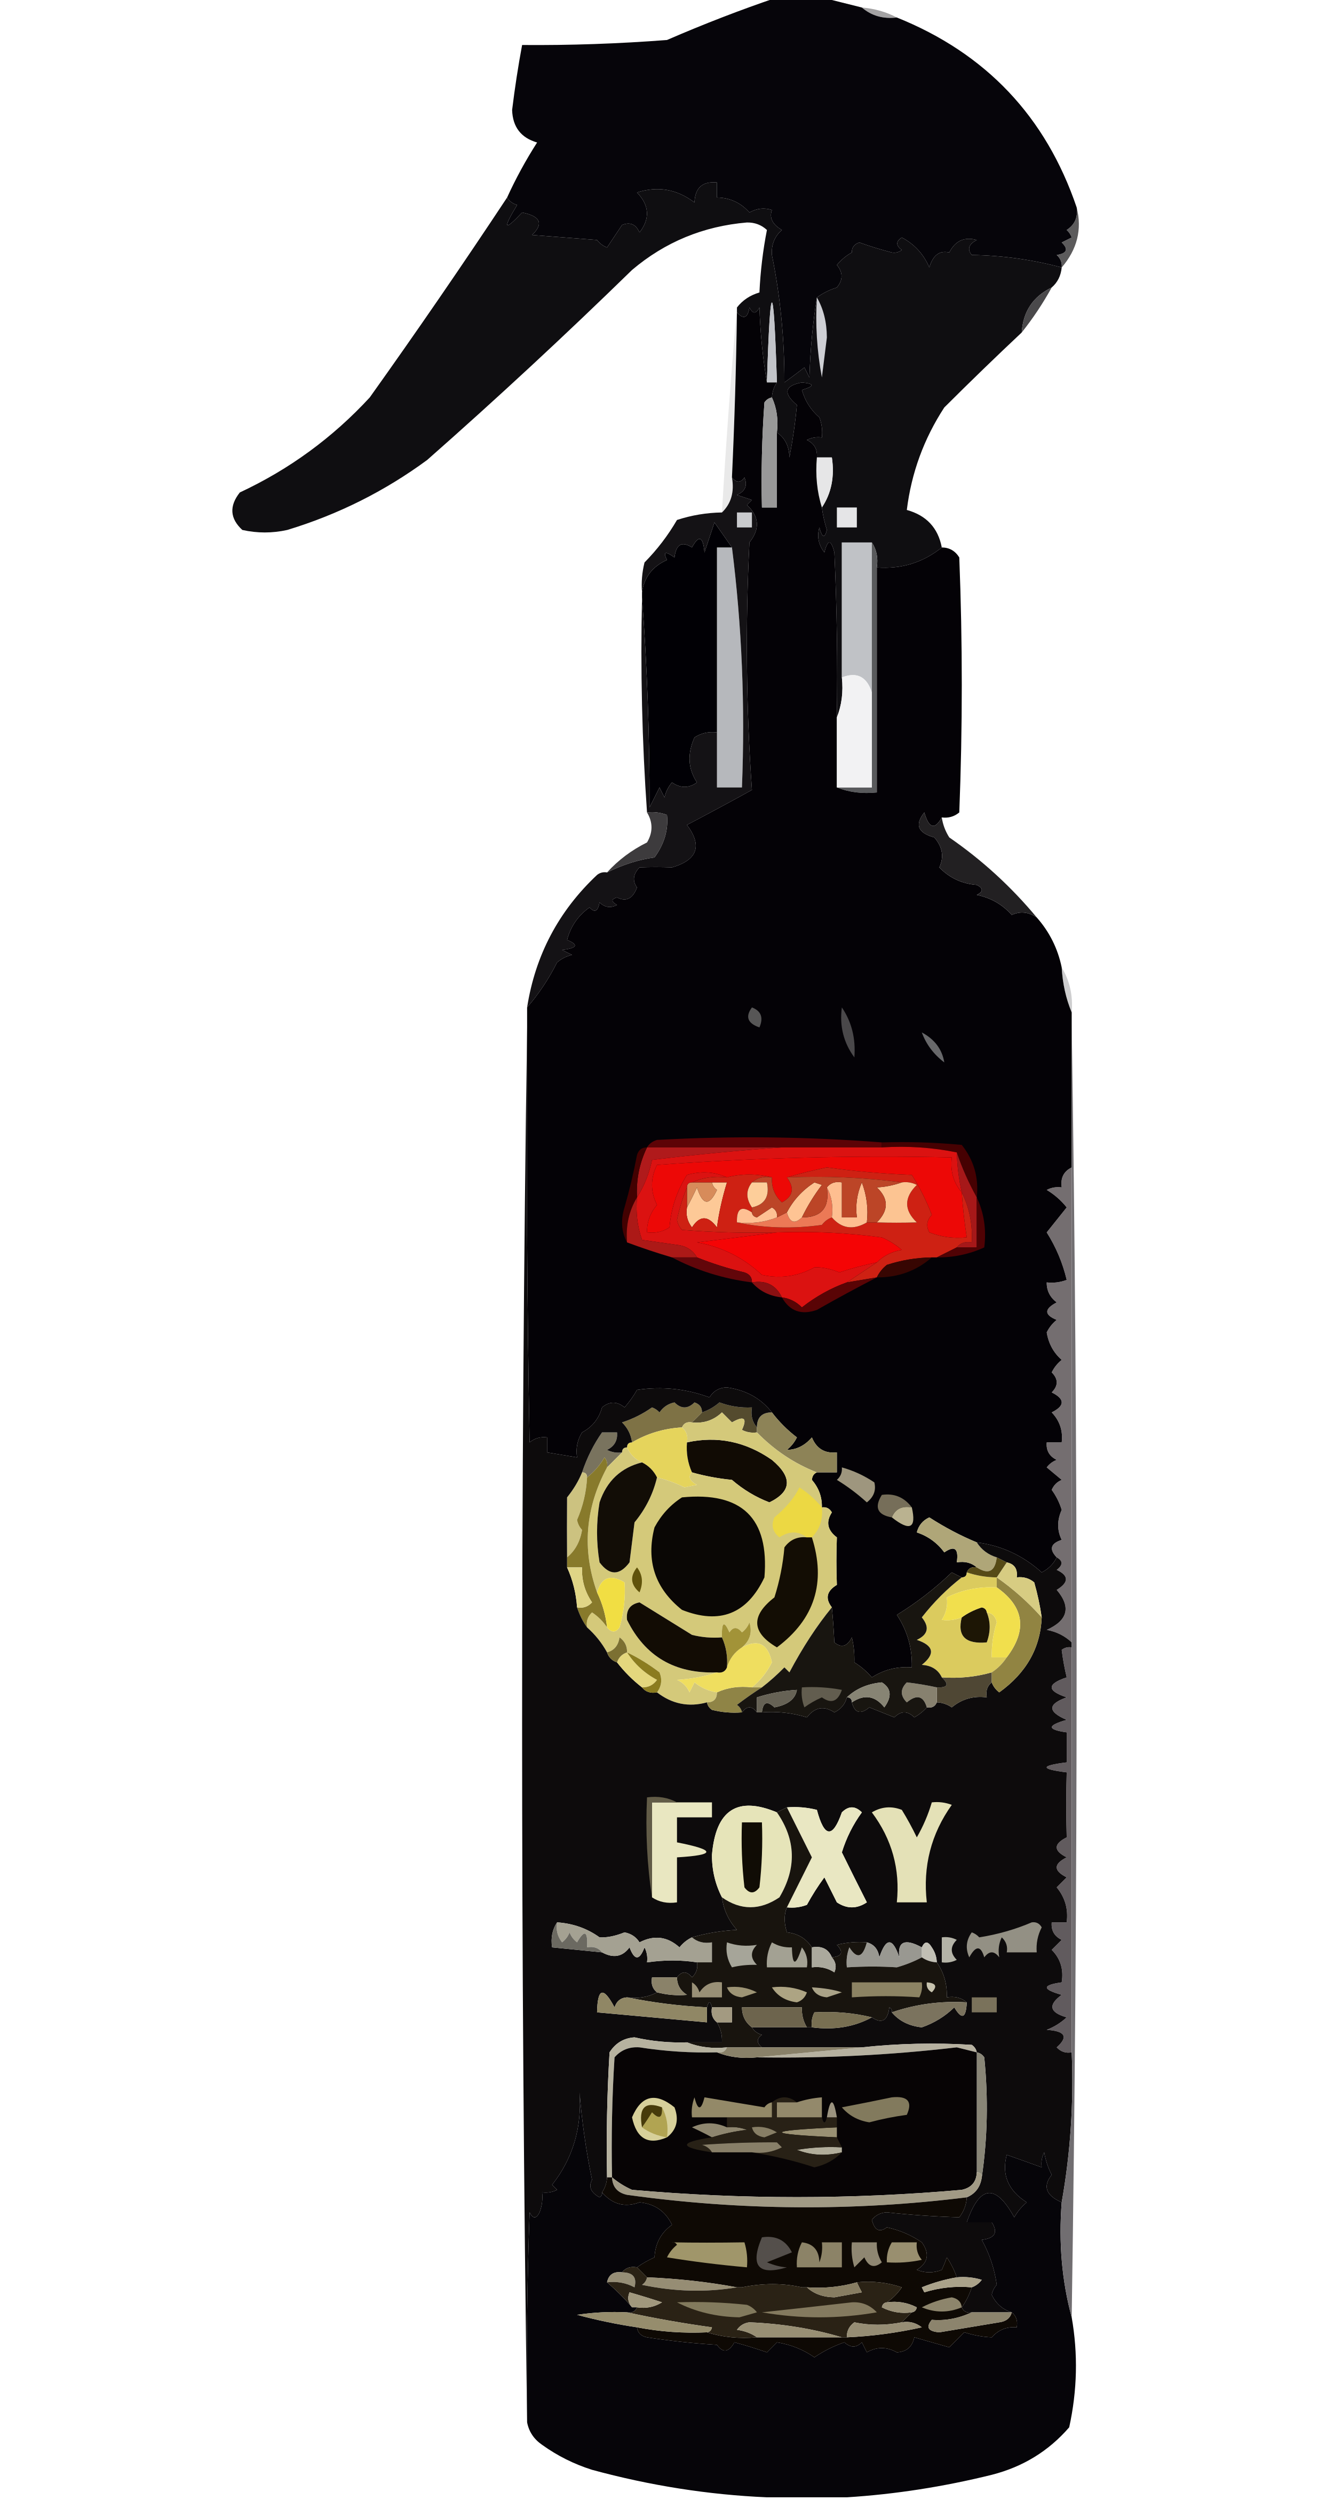 <?xml version="1.0" encoding="UTF-8"?>
<!DOCTYPE svg PUBLIC "-//W3C//DTD SVG 1.1//EN" "http://www.w3.org/Graphics/SVG/1.1/DTD/svg11.dtd">
<svg xmlns="http://www.w3.org/2000/svg" version="1.1" width="267px" height="500px" style="shape-rendering:geometricPrecision; text-rendering:geometricPrecision; image-rendering:optimizeQuality; fill-rule:evenodd; clip-rule:evenodd" xmlns:xlink="http://www.w3.org/1999/xlink">
<g><path style="opacity:0.561" fill="#5d5b5d" d="M 172.5,1.5 C 175.067,1.721 177.401,2.388 179.5,3.5C 176.772,3.829 174.438,3.163 172.5,1.5 Z"/></g>
<g><path style="opacity:1" fill="#06050a" d="M 155.5,-0.5 C 158.5,-0.5 161.5,-0.5 164.5,-0.5C 167.167,0.167 169.833,0.833 172.5,1.5C 174.438,3.163 176.772,3.829 179.5,3.5C 197.331,10.664 209.331,23.331 215.5,41.5C 215.773,43.451 215.107,44.951 213.5,46C 213.957,46.414 214.291,46.914 214.5,47.5C 213.833,47.833 213.167,48.167 212.5,48.5C 213.902,49.843 213.569,50.676 211.5,51C 212.252,51.671 212.586,52.504 212.5,53.5C 206.652,51.932 200.652,51.098 194.5,51C 193.542,49.852 193.875,48.852 195.5,48C 193.024,47.32 191.191,48.153 190,50.5C 188.057,50.041 186.724,51.041 186,53.5C 184.894,50.867 183.06,48.867 180.5,47.5C 179.289,48.274 179.289,49.107 180.5,50C 179.906,50.464 179.239,50.631 178.5,50.5C 176.321,49.941 174.154,49.274 172,48.5C 170.97,48.836 170.47,49.503 170.5,50.5C 169.373,51.122 168.373,51.955 167.5,53C 168.747,54.494 168.747,55.994 167.5,57.5C 165.974,57.994 164.641,58.661 163.5,59.5C 162.673,64.651 162.173,69.984 162,75.5C 161.667,74.833 161.333,74.167 161,73.5C 159.551,74.614 158.217,75.614 157,76.5C 157.02,67.809 156.187,59.309 154.5,51C 154.354,48.966 155.02,47.299 156.5,46C 154.606,44.899 153.939,43.566 154.5,42C 152.965,41.504 151.465,41.67 150,42.5C 148.259,40.546 146.092,39.546 143.5,39.5C 143.5,38.5 143.5,37.5 143.5,36.5C 140.612,36.22 139.112,37.553 139,40.5C 135.496,37.831 131.662,37.164 127.5,38.5C 129.973,41.062 130.139,43.728 128,46.5C 127.275,44.842 126.108,44.342 124.5,45C 123.427,46.594 122.427,48.094 121.5,49.5C 120.692,49.192 120.025,48.692 119.5,48C 115.167,47.667 110.833,47.333 106.5,47C 108.851,44.741 108.185,43.241 104.5,42.5C 100.893,46.347 100.56,45.847 103.5,41C 102.584,40.722 101.918,40.222 101.5,39.5C 103.221,35.727 105.221,32.061 107.5,28.5C 104.278,27.567 102.612,25.4 102.5,22C 103.038,17.601 103.704,13.267 104.5,9C 114.105,9.079 123.771,8.746 133.5,8C 140.831,4.822 148.164,1.988 155.5,-0.5 Z"/></g>
<g><path style="opacity:1" fill="#0f0e11" d="M 163.5,59.5 C 164.641,58.661 165.974,57.994 167.5,57.5C 168.747,55.994 168.747,54.494 167.5,53C 168.373,51.955 169.373,51.122 170.5,50.5C 170.708,52.92 170.374,55.253 169.5,57.5C 173.708,59.751 178.042,59.918 182.5,58C 183.357,57.311 184.023,56.478 184.5,55.5C 182.481,53.81 180.481,52.144 178.5,50.5C 179.239,50.631 179.906,50.464 180.5,50C 179.289,49.107 179.289,48.274 180.5,47.5C 183.06,48.867 184.894,50.867 186,53.5C 186.724,51.041 188.057,50.041 190,50.5C 191.191,48.153 193.024,47.32 195.5,48C 193.875,48.852 193.542,49.852 194.5,51C 200.652,51.098 206.652,51.932 212.5,53.5C 212.34,55.153 211.674,56.486 210.5,57.5C 206.759,59.309 204.759,62.309 204.5,66.5C 199.312,71.369 194.146,76.369 189,81.5C 184.914,87.759 182.414,94.593 181.5,102C 185.422,103.087 187.756,105.587 188.5,109.5C 184.736,112.527 180.403,113.86 175.5,113.5C 175.784,111.585 175.451,109.919 174.5,108.5C 172.5,108.5 170.5,108.5 168.5,108.5C 168.5,117.5 168.5,126.5 168.5,135.5C 168.806,138.385 168.473,141.052 167.5,143.5C 167.667,132.495 167.5,121.495 167,110.5C 166.333,107.833 165.667,107.833 165,110.5C 163.813,108.956 163.48,107.289 164,105.5C 164.556,107.595 165.056,107.762 165.5,106C 165.011,104.436 164.678,102.936 164.5,101.5C 166.402,98.663 167.069,95.329 166.5,91.5C 165.5,91.5 164.5,91.5 163.5,91.5C 163.64,89.876 162.973,88.71 161.5,88C 162.448,87.517 163.448,87.35 164.5,87.5C 164.657,86.127 164.49,84.793 164,83.5C 162.283,82.012 161.116,80.178 160.5,78C 163.063,77.237 163.063,76.737 160.5,76.5C 157.022,77.145 156.689,78.645 159.5,81C 159.216,84.244 158.716,87.744 158,91.5C 157.95,89.256 157.117,87.589 155.5,86.5C 155.802,83.941 155.468,81.607 154.5,79.5C 154.557,78.391 154.89,77.391 155.5,76.5C 154.833,55.167 154.167,55.167 153.5,76.5C 152.674,71.683 152.174,66.683 152,61.5C 151.333,62.833 150.667,62.833 150,61.5C 149.658,63.619 148.825,63.953 147.5,62.5C 147.5,62.167 147.5,61.833 147.5,61.5C 148.622,60.053 150.122,59.053 152,58.5C 152.2,54.247 152.7,50.08 153.5,46C 152.4,44.977 151.067,44.477 149.5,44.5C 140.771,45.239 133.104,48.406 126.5,54C 113.134,67.034 99.467,79.701 85.5,92C 77.003,98.248 67.67,102.915 57.5,106C 54.5,106.667 51.5,106.667 48.5,106C 46.016,103.716 45.849,101.216 48,98.5C 57.908,93.878 66.575,87.544 74,79.5C 83.436,66.274 92.603,52.941 101.5,39.5C 101.918,40.222 102.584,40.722 103.5,41C 100.56,45.847 100.893,46.347 104.5,42.5C 108.185,43.241 108.851,44.741 106.5,47C 110.833,47.333 115.167,47.667 119.5,48C 120.025,48.692 120.692,49.192 121.5,49.5C 122.427,48.094 123.427,46.594 124.5,45C 126.108,44.342 127.275,44.842 128,46.5C 130.139,43.728 129.973,41.062 127.5,38.5C 131.662,37.164 135.496,37.831 139,40.5C 139.112,37.553 140.612,36.22 143.5,36.5C 143.5,37.5 143.5,38.5 143.5,39.5C 146.092,39.546 148.259,40.546 150,42.5C 151.465,41.67 152.965,41.504 154.5,42C 153.939,43.566 154.606,44.899 156.5,46C 155.02,47.299 154.354,48.966 154.5,51C 156.187,59.309 157.02,67.809 157,76.5C 158.217,75.614 159.551,74.614 161,73.5C 161.333,74.167 161.667,74.833 162,75.5C 162.173,69.984 162.673,64.651 163.5,59.5 Z M 178.5,50.5 C 180.481,52.144 182.481,53.81 184.5,55.5C 184.023,56.478 183.357,57.311 182.5,58C 178.042,59.918 173.708,59.751 169.5,57.5C 170.374,55.253 170.708,52.92 170.5,50.5C 170.47,49.503 170.97,48.836 172,48.5C 174.154,49.274 176.321,49.941 178.5,50.5 Z"/></g>
<g><path style="opacity:0.816" fill="#373638" d="M 215.5,41.5 C 216.604,45.886 215.604,49.886 212.5,53.5C 212.586,52.504 212.252,51.671 211.5,51C 213.569,50.676 213.902,49.843 212.5,48.5C 213.167,48.167 213.833,47.833 214.5,47.5C 214.291,46.914 213.957,46.414 213.5,46C 215.107,44.951 215.773,43.451 215.5,41.5 Z"/></g>
<g><path style="opacity:0.933" fill="#3d3c3e" d="M 210.5,57.5 C 208.745,60.68 206.745,63.68 204.5,66.5C 204.759,62.309 206.759,59.309 210.5,57.5 Z"/></g>
<g><path style="opacity:1" fill="#c2c4c9" d="M 155.5,76.5 C 154.833,76.5 154.167,76.5 153.5,76.5C 154.167,55.167 154.833,55.167 155.5,76.5 Z"/></g>
<g><path style="opacity:1" fill="#cecfd4" d="M 163.5,59.5 C 164.812,61.743 165.478,64.41 165.5,67.5C 165.167,70.167 164.833,72.833 164.5,75.5C 163.505,70.208 163.172,64.875 163.5,59.5 Z"/></g>
<g><path style="opacity:0.188" fill="#8d8c8d" d="M 147.5,61.5 C 147.5,61.833 147.5,62.167 147.5,62.5C 147.342,73.507 147.008,84.507 146.5,95.5C 147.01,98.388 146.344,100.721 144.5,102.5C 145.299,88.723 146.299,75.057 147.5,61.5 Z"/></g>
<g><path style="opacity:1" fill="#e6e6e7" d="M 163.5,91.5 C 164.5,91.5 165.5,91.5 166.5,91.5C 167.069,95.329 166.402,98.663 164.5,101.5C 163.521,98.375 163.187,95.042 163.5,91.5 Z"/></g>
<g><path style="opacity:1" fill="#e5e5e7" d="M 167.5,101.5 C 168.833,101.5 170.167,101.5 171.5,101.5C 171.5,102.833 171.5,104.167 171.5,105.5C 170.167,105.5 168.833,105.5 167.5,105.5C 167.5,104.167 167.5,102.833 167.5,101.5 Z"/></g>
<g><path style="opacity:1" fill="#b6b8bc" d="M 146.5,109.5 C 148.485,125.132 149.151,141.132 148.5,157.5C 146.833,157.5 145.167,157.5 143.5,157.5C 143.5,153.833 143.5,150.167 143.5,146.5C 143.5,134.167 143.5,121.833 143.5,109.5C 144.5,109.5 145.5,109.5 146.5,109.5 Z"/></g>
<g><path style="opacity:1" fill="#c0c2c6" d="M 174.5,108.5 C 174.5,118.5 174.5,128.5 174.5,138.5C 173.483,135.324 171.483,134.324 168.5,135.5C 168.5,126.5 168.5,117.5 168.5,108.5C 170.5,108.5 172.5,108.5 174.5,108.5 Z"/></g>
<g><path style="opacity:1" fill="#595a5c" d="M 174.5,108.5 C 175.451,109.919 175.784,111.585 175.5,113.5C 175.5,128.5 175.5,143.5 175.5,158.5C 172.615,158.806 169.948,158.473 167.5,157.5C 169.833,157.5 172.167,157.5 174.5,157.5C 174.5,151.167 174.5,144.833 174.5,138.5C 174.5,128.5 174.5,118.5 174.5,108.5 Z"/></g>
<g><path style="opacity:1" fill="#010005" d="M 146.5,109.5 C 145.5,109.5 144.5,109.5 143.5,109.5C 143.5,121.833 143.5,134.167 143.5,146.5C 141.856,146.286 140.356,146.62 139,147.5C 137.533,150.784 137.699,153.784 139.5,156.5C 137.865,157.681 136.198,157.681 134.5,156.5C 133.749,157.376 133.249,158.376 133,159.5C 132.667,158.833 132.333,158.167 132,157.5C 131.333,158.833 130.667,160.167 130,161.5C 130.039,147.391 129.539,133.391 128.5,119.5C 128.5,119.167 128.5,118.833 128.5,118.5C 128.934,115.445 130.601,113.279 133.5,112C 132.66,110.334 133.16,110.167 135,111.5C 135.315,108.853 136.482,108.187 138.5,109.5C 139.883,106.924 140.717,107.258 141,110.5C 141.667,108.5 142.333,106.5 143,104.5C 144.176,106.196 145.343,107.862 146.5,109.5 Z"/></g>
<g><path style="opacity:0.999" fill="#141215" d="M 146.5,95.5 C 147.397,96.598 148.23,96.598 149,95.5C 149.658,97.108 149.158,98.275 147.5,99C 148.5,99.333 149.5,99.667 150.5,100C 150.167,100.333 149.833,100.667 149.5,101C 151.983,103.308 152.149,105.808 150,108.5C 149.176,125.074 149.342,141.574 150.5,158C 146.159,160.395 141.826,162.728 137.5,165C 140.609,169.17 139.609,172.003 134.5,173.5C 132.297,173.413 130.13,173.413 128,173.5C 126.706,174.854 126.54,176.188 127.5,177.5C 126.655,179.762 125.322,180.429 123.5,179.5C 122.304,179.846 122.304,180.346 123.5,181C 122.216,181.684 121.049,181.517 120,180.5C 119.683,182.301 119.016,182.634 118,181.5C 115.723,183.113 114.223,185.28 113.5,188C 115.878,188.974 115.544,189.641 112.5,190C 113.167,190.333 113.833,190.667 114.5,191C 113.376,191.249 112.376,191.749 111.5,192.5C 109.833,195.813 107.833,198.813 105.5,201.5C 107.139,191.055 111.806,182.221 119.5,175C 120.094,174.536 120.761,174.369 121.5,174.5C 124.755,172.91 127.922,171.91 131,171.5C 132.965,168.807 133.799,165.973 133.5,163C 132.207,162.51 130.873,162.343 129.5,162.5C 128.504,148.343 128.171,134.01 128.5,119.5C 129.539,133.391 130.039,147.391 130,161.5C 130.667,160.167 131.333,158.833 132,157.5C 132.333,158.167 132.667,158.833 133,159.5C 133.249,158.376 133.749,157.376 134.5,156.5C 136.198,157.681 137.865,157.681 139.5,156.5C 137.699,153.784 137.533,150.784 139,147.5C 140.356,146.62 141.856,146.286 143.5,146.5C 143.5,150.167 143.5,153.833 143.5,157.5C 145.167,157.5 146.833,157.5 148.5,157.5C 149.151,141.132 148.485,125.132 146.5,109.5C 145.343,107.862 144.176,106.196 143,104.5C 142.333,106.5 141.667,108.5 141,110.5C 140.717,107.258 139.883,106.924 138.5,109.5C 136.482,108.187 135.315,108.853 135,111.5C 133.16,110.167 132.66,110.334 133.5,112C 130.601,113.279 128.934,115.445 128.5,118.5C 128.338,116.473 128.505,114.473 129,112.5C 131.53,109.937 133.697,107.103 135.5,104C 138.432,103.047 141.432,102.547 144.5,102.5C 146.344,100.721 147.01,98.388 146.5,95.5 Z"/></g>
<g><path style="opacity:1" fill="#c9cacd" d="M 147.5,102.5 C 148.5,102.5 149.5,102.5 150.5,102.5C 150.5,103.5 150.5,104.5 150.5,105.5C 149.5,105.5 148.5,105.5 147.5,105.5C 147.5,104.5 147.5,103.5 147.5,102.5 Z"/></g>
<g><path style="opacity:1" fill="#040206" d="M 153.5,76.5 C 154.167,76.5 154.833,76.5 155.5,76.5C 154.89,77.391 154.557,78.391 154.5,79.5C 153.883,79.611 153.383,79.944 153,80.5C 152.5,87.492 152.334,94.492 152.5,101.5C 153.5,101.5 154.5,101.5 155.5,101.5C 155.5,96.5 155.5,91.5 155.5,86.5C 157.117,87.589 157.95,89.256 158,91.5C 158.716,87.744 159.216,84.244 159.5,81C 156.689,78.645 157.022,77.145 160.5,76.5C 163.063,76.737 163.063,77.237 160.5,78C 161.116,80.178 162.283,82.012 164,83.5C 164.49,84.793 164.657,86.127 164.5,87.5C 163.448,87.35 162.448,87.517 161.5,88C 162.973,88.71 163.64,89.876 163.5,91.5C 163.187,95.042 163.521,98.375 164.5,101.5C 164.678,102.936 165.011,104.436 165.5,106C 165.056,107.762 164.556,107.595 164,105.5C 163.48,107.289 163.813,108.956 165,110.5C 165.667,107.833 166.333,107.833 167,110.5C 167.5,121.495 167.667,132.495 167.5,143.5C 167.5,148.167 167.5,152.833 167.5,157.5C 169.948,158.473 172.615,158.806 175.5,158.5C 175.5,143.5 175.5,128.5 175.5,113.5C 180.403,113.86 184.736,112.527 188.5,109.5C 190.017,109.511 191.184,110.177 192,111.5C 192.667,128.5 192.667,145.5 192,162.5C 190.989,163.337 189.822,163.67 188.5,163.5C 187.093,166.039 185.927,165.706 185,162.5C 183.041,164.943 183.708,166.61 187,167.5C 188.651,169.402 188.984,171.402 188,173.5C 190.042,175.604 192.542,176.771 195.5,177C 196.833,177.667 196.833,178.333 195.5,179C 198.29,179.561 200.623,180.894 202.5,183C 204.18,182.229 205.847,182.395 207.5,183.5C 210.052,186.387 211.718,189.72 212.5,193.5C 212.676,196.727 213.343,199.727 214.5,202.5C 214.5,203.167 214.5,203.833 214.5,204.5C 214.5,214.167 214.5,223.833 214.5,233.5C 212.896,234.287 212.229,235.62 212.5,237.5C 211.448,237.351 210.448,237.517 209.5,238C 211.061,238.941 212.395,240.108 213.5,241.5C 212.167,243.167 210.833,244.833 209.5,246.5C 211.36,249.437 212.694,252.603 213.5,256C 212.207,256.49 210.873,256.657 209.5,256.5C 209.48,258.143 210.147,259.476 211.5,260.5C 208.972,261.816 208.972,262.983 211.5,264C 210.643,264.689 209.977,265.522 209.5,266.5C 209.864,268.733 210.864,270.566 212.5,272C 211.643,272.689 210.977,273.522 210.5,274.5C 211.833,275.833 211.833,277.167 210.5,278.5C 213.167,279.833 213.167,281.167 210.5,282.5C 212.104,284.179 212.771,286.179 212.5,288.5C 211.5,288.5 210.5,288.5 209.5,288.5C 209.36,290.124 210.027,291.29 211.5,292C 210.692,292.308 210.025,292.808 209.5,293.5C 210.5,294.333 211.5,295.167 212.5,296C 211.572,296.388 210.905,297.055 210.5,298C 211.388,299.22 212.055,300.553 212.5,302C 211.555,304.089 211.555,306.089 212.5,308C 210.273,308.704 209.94,309.871 211.5,311.5C 210.855,312.812 209.855,313.812 208.5,314.5C 204.728,311.112 200.395,309.112 195.5,308.5C 192.292,307.177 189.125,305.51 186,303.5C 184.699,304.098 183.865,305.098 183.5,306.5C 185.767,307.271 187.6,308.604 189,310.5C 191.078,309.057 191.911,309.724 191.5,312.5C 193.099,312.232 194.432,312.566 195.5,313.5C 194.508,313.328 193.842,313.662 193.5,314.5C 193.5,315.167 193.167,315.5 192.5,315.5C 191.85,315.196 191.183,314.863 190.5,314.5C 187.136,317.732 183.469,320.566 179.5,323C 181.613,326.173 182.613,329.673 182.5,333.5C 179.61,333.278 176.943,333.945 174.5,335.5C 173.481,334.313 172.314,333.313 171,332.5C 171.046,330.687 170.88,329.021 170.5,327.5C 169.572,329.335 168.406,329.668 167,328.5C 166.874,325.937 166.707,323.604 166.5,321.5C 165.119,319.726 165.452,318.226 167.5,317C 167.377,313.878 167.377,310.711 167.5,307.5C 165.599,306.065 165.266,304.398 166.5,302.5C 166.043,301.702 165.376,301.369 164.5,301.5C 164.551,299.43 163.885,297.597 162.5,296C 162.57,295.235 162.903,294.735 163.5,294.5C 164.833,294.5 166.167,294.5 167.5,294.5C 167.5,293.167 167.5,291.833 167.5,290.5C 165.088,290.756 163.421,289.756 162.5,287.5C 161.084,289.139 159.417,289.973 157.5,290C 158.357,289.311 159.023,288.478 159.5,287.5C 157.606,286.055 155.94,284.388 154.5,282.5C 152.31,279.699 149.31,278.033 145.5,277.5C 143.971,277.529 142.804,278.196 142,279.5C 137.322,277.758 132.488,277.258 127.5,278C 126.789,279.255 125.956,280.421 125,281.5C 123.506,280.253 122.006,280.253 120.5,281.5C 119.876,283.754 118.543,285.421 116.5,286.5C 115.548,288.045 115.215,289.712 115.5,291.5C 113.5,291.167 111.5,290.833 109.5,290.5C 109.5,289.5 109.5,288.5 109.5,287.5C 108.178,287.33 107.011,287.663 106,288.5C 105.5,260.835 105.333,233.169 105.5,205.5C 105.5,204.167 105.5,202.833 105.5,201.5C 107.833,198.813 109.833,195.813 111.5,192.5C 112.376,191.749 113.376,191.249 114.5,191C 113.833,190.667 113.167,190.333 112.5,190C 115.544,189.641 115.878,188.974 113.5,188C 114.223,185.28 115.723,183.113 118,181.5C 119.016,182.634 119.683,182.301 120,180.5C 121.049,181.517 122.216,181.684 123.5,181C 122.304,180.346 122.304,179.846 123.5,179.5C 125.322,180.429 126.655,179.762 127.5,177.5C 126.54,176.188 126.706,174.854 128,173.5C 130.13,173.413 132.297,173.413 134.5,173.5C 139.609,172.003 140.609,169.17 137.5,165C 141.826,162.728 146.159,160.395 150.5,158C 149.342,141.574 149.176,125.074 150,108.5C 152.149,105.808 151.983,103.308 149.5,101C 149.833,100.667 150.167,100.333 150.5,100C 149.5,99.667 148.5,99.333 147.5,99C 149.158,98.275 149.658,97.108 149,95.5C 148.23,96.598 147.397,96.598 146.5,95.5C 147.008,84.507 147.342,73.507 147.5,62.5C 148.825,63.953 149.658,63.619 150,61.5C 150.667,62.833 151.333,62.833 152,61.5C 152.174,66.683 152.674,71.683 153.5,76.5 Z"/></g>
<g><path style="opacity:1" fill="#f2f2f3" d="M 174.5,138.5 C 174.5,144.833 174.5,151.167 174.5,157.5C 172.167,157.5 169.833,157.5 167.5,157.5C 167.5,152.833 167.5,148.167 167.5,143.5C 168.473,141.052 168.806,138.385 168.5,135.5C 171.483,134.324 173.483,135.324 174.5,138.5 Z"/></g>
<g><path style="opacity:1" fill="#989898" d="M 154.5,79.5 C 155.468,81.607 155.802,83.941 155.5,86.5C 155.5,91.5 155.5,96.5 155.5,101.5C 154.5,101.5 153.5,101.5 152.5,101.5C 152.334,94.492 152.5,87.492 153,80.5C 153.383,79.944 153.883,79.611 154.5,79.5 Z"/></g>
<g><path style="opacity:1" fill="#3d3b3d" d="M 129.5,162.5 C 130.873,162.343 132.207,162.51 133.5,163C 133.799,165.973 132.965,168.807 131,171.5C 127.922,171.91 124.755,172.91 121.5,174.5C 123.74,172.034 126.407,170.034 129.5,168.5C 130.694,166.484 130.694,164.484 129.5,162.5 Z"/></g>
<g><path style="opacity:1" fill="#222022" d="M 188.5,163.5 C 188.709,164.922 189.209,166.255 190,167.5C 196.57,172.034 202.403,177.367 207.5,183.5C 205.847,182.395 204.18,182.229 202.5,183C 200.623,180.894 198.29,179.561 195.5,179C 196.833,178.333 196.833,177.667 195.5,177C 192.542,176.771 190.042,175.604 188,173.5C 188.984,171.402 188.651,169.402 187,167.5C 183.708,166.61 183.041,164.943 185,162.5C 185.927,165.706 187.093,166.039 188.5,163.5 Z"/></g>
<g><path style="opacity:0.314" fill="#656466" d="M 212.5,193.5 C 214.118,196.171 214.785,199.171 214.5,202.5C 213.343,199.727 212.676,196.727 212.5,193.5 Z"/></g>
<g><path style="opacity:1" fill="#575656" d="M 150.5,201.5 C 152.344,202.204 152.844,203.537 152,205.5C 149.628,204.683 149.128,203.35 150.5,201.5 Z"/></g>
<g><path style="opacity:1" fill="#4a484a" d="M 168.5,201.5 C 170.463,204.395 171.296,207.728 171,211.5C 168.836,208.553 168.002,205.219 168.5,201.5 Z"/></g>
<g><path style="opacity:1" fill="#68686a" d="M 184.5,206.5 C 187.073,207.879 188.573,209.879 189,212.5C 186.873,210.886 185.373,208.886 184.5,206.5 Z"/></g>
<g><path style="opacity:1" fill="#5d0306" d="M 176.5,228.5 C 176.5,228.833 176.5,229.167 176.5,229.5C 169.833,229.5 163.167,229.5 156.5,229.5C 147.5,229.5 138.5,229.5 129.5,229.5C 129.918,228.778 130.584,228.278 131.5,228C 146.672,227.172 161.672,227.339 176.5,228.5 Z"/></g>
<g><path style="opacity:1" fill="#460102" d="M 176.5,229.5 C 176.5,229.167 176.5,228.833 176.5,228.5C 181.844,228.334 187.177,228.501 192.5,229C 194.931,232.078 195.931,235.578 195.5,239.5C 193.886,236.608 192.553,233.608 191.5,230.5C 186.695,229.513 181.695,229.179 176.5,229.5 Z"/></g>
<g><path style="opacity:1" fill="#a61819" d="M 191.5,230.5 C 192.553,233.608 193.886,236.608 195.5,239.5C 195.5,242.833 195.5,246.167 195.5,249.5C 194.167,249.5 192.833,249.5 191.5,249.5C 192.209,248.596 193.209,248.263 194.5,248.5C 194.678,244.878 194.011,241.544 192.5,238.5C 191.908,235.873 191.575,233.206 191.5,230.5 Z"/></g>
<g><path style="opacity:1" fill="#b01a1b" d="M 129.5,229.5 C 138.5,229.5 147.5,229.5 156.5,229.5C 147.936,230.089 139.269,230.922 130.5,232C 129.93,234.756 128.93,237.256 127.5,239.5C 127.31,235.968 127.977,232.635 129.5,229.5 Z"/></g>
<g><path style="opacity:1" fill="#430101" d="M 129.5,229.5 C 127.977,232.635 127.31,235.968 127.5,239.5C 125.882,242.171 125.215,245.171 125.5,248.5C 124.371,246.372 124.204,244.039 125,241.5C 125.994,238.039 126.827,234.539 127.5,231C 127.836,229.97 128.503,229.47 129.5,229.5 Z"/></g>
<g><path style="opacity:1" fill="#ed0806" d="M 192.5,238.5 C 192.704,241.518 193.037,244.518 193.5,247.5C 190.881,247.768 188.381,247.435 186,246.5C 185.316,245.216 185.483,244.049 186.5,243C 185.411,240.149 184.078,237.482 182.5,235C 176.782,234.789 171.115,234.289 165.5,233.5C 162.689,234.08 160.023,234.746 157.5,235.5C 159.087,237.619 158.754,239.286 156.5,240.5C 155.05,239.15 154.383,237.484 154.5,235.5C 151.408,234.736 148.408,234.736 145.5,235.5C 143.034,234.366 140.367,234.199 137.5,235C 135.498,238.153 134.332,241.653 134,245.5C 132.644,246.38 131.144,246.714 129.5,246.5C 129.472,244.418 130.139,242.584 131.5,241C 130.167,238.333 130.167,235.667 131.5,233C 151.12,231.562 170.787,231.062 190.5,231.5C 190.171,234.228 190.837,236.562 192.5,238.5 Z"/></g>
<g><path style="opacity:1" fill="#fdc997" d="M 142.5,236.5 C 143.5,236.5 144.5,236.5 145.5,236.5C 144.543,239.639 143.876,242.639 143.5,245.5C 141.714,243.078 140.048,243.078 138.5,245.5C 137.571,244.311 137.238,242.978 137.5,241.5C 138.161,240.282 138.828,238.949 139.5,237.5C 140.643,241.125 141.976,241.291 143.5,238C 142.944,237.617 142.611,237.117 142.5,236.5 Z"/></g>
<g><path style="opacity:1" fill="#d78b5a" d="M 138.5,236.5 C 139.833,236.5 141.167,236.5 142.5,236.5C 142.611,237.117 142.944,237.617 143.5,238C 141.976,241.291 140.643,241.125 139.5,237.5C 138.828,238.949 138.161,240.282 137.5,241.5C 137.5,240.167 137.5,238.833 137.5,237.5C 137.5,236.833 137.833,236.5 138.5,236.5 Z"/></g>
<g><path style="opacity:1" fill="#db1211" d="M 156.5,229.5 C 163.167,229.5 169.833,229.5 176.5,229.5C 181.695,229.179 186.695,229.513 191.5,230.5C 191.575,233.206 191.908,235.873 192.5,238.5C 190.837,236.562 190.171,234.228 190.5,231.5C 170.787,231.062 151.12,231.562 131.5,233C 130.167,235.667 130.167,238.333 131.5,241C 130.139,242.584 129.472,244.418 129.5,246.5C 131.144,246.714 132.644,246.38 134,245.5C 134.332,241.653 135.498,238.153 137.5,235C 140.367,234.199 143.034,234.366 145.5,235.5C 142.941,235.198 140.607,235.532 138.5,236.5C 137.833,236.5 137.5,236.833 137.5,237.5C 136.657,239.487 135.99,241.654 135.5,244C 135.645,244.772 135.978,245.439 136.5,246C 142.825,246.5 149.158,246.666 155.5,246.5C 150.319,247.167 144.985,247.833 139.5,248.5C 144.5,249.393 148.833,251.56 152.5,255C 156.204,255.804 159.704,255.304 163,253.5C 164.467,253.419 166.134,253.753 168,254.5C 170.472,253.678 172.972,253.011 175.5,252.5C 173.5,253.833 171.5,255.167 169.5,256.5C 166.331,257.624 163.331,259.291 160.5,261.5C 159.378,260.37 158.044,259.703 156.5,259.5C 155.313,257.025 153.313,256.025 150.5,256.5C 150.53,255.503 150.03,254.836 149,254.5C 145.728,253.726 142.561,252.726 139.5,251.5C 138.653,250.034 137.32,249.2 135.5,249C 133.167,248.667 130.833,248.333 128.5,248C 127.556,245.281 127.223,242.448 127.5,239.5C 128.93,237.256 129.93,234.756 130.5,232C 139.269,230.922 147.936,230.089 156.5,229.5 Z"/></g>
<g><path style="opacity:1" fill="#ce2113" d="M 192.5,238.5 C 194.011,241.544 194.678,244.878 194.5,248.5C 193.209,248.263 192.209,248.596 191.5,249.5C 190.167,250.167 188.833,250.833 187.5,251.5C 187.167,251.5 186.833,251.5 186.5,251.5C 183.432,251.547 180.432,252.047 177.5,253C 176.619,253.708 175.953,254.542 175.5,255.5C 173.5,255.833 171.5,256.167 169.5,256.5C 171.5,255.167 173.5,253.833 175.5,252.5C 176.83,251.168 178.497,250.335 180.5,250C 179.3,248.969 177.966,248.135 176.5,247.5C 169.538,246.572 162.538,246.239 155.5,246.5C 149.158,246.666 142.825,246.5 136.5,246C 135.978,245.439 135.645,244.772 135.5,244C 135.99,241.654 136.657,239.487 137.5,237.5C 137.5,238.833 137.5,240.167 137.5,241.5C 137.238,242.978 137.571,244.311 138.5,245.5C 140.048,243.078 141.714,243.078 143.5,245.5C 143.876,242.639 144.543,239.639 145.5,236.5C 144.5,236.5 143.5,236.5 142.5,236.5C 141.167,236.5 139.833,236.5 138.5,236.5C 140.607,235.532 142.941,235.198 145.5,235.5C 148.408,234.736 151.408,234.736 154.5,235.5C 152.901,235.232 151.568,235.566 150.5,236.5C 149.28,238.05 149.28,239.716 150.5,241.5C 150.5,241.833 150.5,242.167 150.5,242.5C 148.402,241.086 147.402,241.752 147.5,244.5C 152.985,245.652 158.651,245.818 164.5,245C 165.044,244.283 165.711,243.783 166.5,243.5C 168.45,245.753 170.784,246.086 173.5,244.5C 174.167,244.5 174.833,244.5 175.5,244.5C 178.084,244.583 180.75,244.583 183.5,244.5C 180.92,242.044 180.92,239.544 183.5,237C 182.552,236.517 181.552,236.351 180.5,236.5C 173.018,235.508 165.352,235.175 157.5,235.5C 160.023,234.746 162.689,234.08 165.5,233.5C 171.115,234.289 176.782,234.789 182.5,235C 184.078,237.482 185.411,240.149 186.5,243C 185.483,244.049 185.316,245.216 186,246.5C 188.381,247.435 190.881,247.768 193.5,247.5C 193.037,244.518 192.704,241.518 192.5,238.5 Z"/></g>
<g><path style="opacity:1" fill="#ec7956" d="M 165.5,237.5 C 166.461,239.265 166.795,241.265 166.5,243.5C 165.711,243.783 165.044,244.283 164.5,245C 158.651,245.818 152.985,245.652 147.5,244.5C 150.385,244.806 153.052,244.473 155.5,243.5C 156.167,243.167 156.833,242.833 157.5,242.5C 158.053,244.552 159.053,244.885 160.5,243.5C 164.446,243.512 166.113,241.512 165.5,237.5 Z"/></g>
<g><path style="opacity:1" fill="#fec093" d="M 150.5,242.5 C 150.56,243.043 150.893,243.376 151.5,243.5C 152.5,242.833 153.5,242.167 154.5,241.5C 155.298,241.957 155.631,242.624 155.5,243.5C 153.052,244.473 150.385,244.806 147.5,244.5C 147.402,241.752 148.402,241.086 150.5,242.5 Z"/></g>
<g><path style="opacity:1" fill="#fcc492" d="M 180.5,236.5 C 181.552,236.351 182.552,236.517 183.5,237C 180.92,239.544 180.92,242.044 183.5,244.5C 180.75,244.583 178.084,244.583 175.5,244.5C 177.895,242.092 177.895,239.759 175.5,237.5C 177.128,237.421 178.795,237.088 180.5,236.5 Z"/></g>
<g><path style="opacity:1" fill="#febe90" d="M 165.5,237.5 C 166.209,236.596 167.209,236.263 168.5,236.5C 168.5,238.833 168.5,241.167 168.5,243.5C 169.5,243.5 170.5,243.5 171.5,243.5C 171.192,241.076 171.526,238.743 172.5,236.5C 173.48,239.086 173.813,241.753 173.5,244.5C 170.784,246.086 168.45,245.753 166.5,243.5C 166.795,241.265 166.461,239.265 165.5,237.5 Z"/></g>
<g><path style="opacity:1" fill="#fec494" d="M 160.5,243.5 C 159.053,244.885 158.053,244.552 157.5,242.5C 158.752,240.076 160.585,238.076 163,236.5C 163.5,236.667 164,236.833 164.5,237C 162.942,239.052 161.608,241.219 160.5,243.5 Z"/></g>
<g><path style="opacity:1" fill="#bc4527" d="M 150.5,236.5 C 151.568,235.566 152.901,235.232 154.5,235.5C 154.383,237.484 155.05,239.15 156.5,240.5C 158.754,239.286 159.087,237.619 157.5,235.5C 165.352,235.175 173.018,235.508 180.5,236.5C 178.795,237.088 177.128,237.421 175.5,237.5C 177.895,239.759 177.895,242.092 175.5,244.5C 174.833,244.5 174.167,244.5 173.5,244.5C 173.813,241.753 173.48,239.086 172.5,236.5C 171.526,238.743 171.192,241.076 171.5,243.5C 170.5,243.5 169.5,243.5 168.5,243.5C 168.5,241.167 168.5,238.833 168.5,236.5C 167.209,236.263 166.209,236.596 165.5,237.5C 166.113,241.512 164.446,243.512 160.5,243.5C 161.608,241.219 162.942,239.052 164.5,237C 164,236.833 163.5,236.667 163,236.5C 160.585,238.076 158.752,240.076 157.5,242.5C 156.833,242.833 156.167,243.167 155.5,243.5C 155.631,242.624 155.298,241.957 154.5,241.5C 153.5,242.167 152.5,242.833 151.5,243.5C 150.893,243.376 150.56,243.043 150.5,242.5C 150.5,242.167 150.5,241.833 150.5,241.5C 153.084,240.952 154.084,239.285 153.5,236.5C 152.5,236.5 151.5,236.5 150.5,236.5 Z"/></g>
<g><path style="opacity:1" fill="#fdce9a" d="M 150.5,236.5 C 151.5,236.5 152.5,236.5 153.5,236.5C 154.084,239.285 153.084,240.952 150.5,241.5C 149.28,239.716 149.28,238.05 150.5,236.5 Z"/></g>
<g><path style="opacity:1" fill="#ac1917" d="M 127.5,239.5 C 127.223,242.448 127.556,245.281 128.5,248C 130.833,248.333 133.167,248.667 135.5,249C 137.32,249.2 138.653,250.034 139.5,251.5C 137.833,251.5 136.167,251.5 134.5,251.5C 131.551,250.632 128.551,249.632 125.5,248.5C 125.215,245.171 125.882,242.171 127.5,239.5 Z"/></g>
<g><path style="opacity:1" fill="#f50405" d="M 155.5,246.5 C 162.538,246.239 169.538,246.572 176.5,247.5C 177.966,248.135 179.3,248.969 180.5,250C 178.497,250.335 176.83,251.168 175.5,252.5C 172.972,253.011 170.472,253.678 168,254.5C 166.134,253.753 164.467,253.419 163,253.5C 159.704,255.304 156.204,255.804 152.5,255C 148.833,251.56 144.5,249.393 139.5,248.5C 144.985,247.833 150.319,247.167 155.5,246.5 Z"/></g>
<g><path style="opacity:1" fill="#500204" d="M 195.5,239.5 C 196.948,242.596 197.448,245.929 197,249.5C 194.003,250.866 190.836,251.533 187.5,251.5C 188.833,250.833 190.167,250.167 191.5,249.5C 192.833,249.5 194.167,249.5 195.5,249.5C 195.5,246.167 195.5,242.833 195.5,239.5 Z"/></g>
<g><path style="opacity:1" fill="#62060a" d="M 134.5,251.5 C 136.167,251.5 137.833,251.5 139.5,251.5C 142.561,252.726 145.728,253.726 149,254.5C 150.03,254.836 150.53,255.503 150.5,256.5C 144.776,255.772 139.442,254.105 134.5,251.5 Z"/></g>
<g><path style="opacity:1" fill="#370602" d="M 186.5,251.5 C 183.431,254.19 179.764,255.523 175.5,255.5C 175.953,254.542 176.619,253.708 177.5,253C 180.432,252.047 183.432,251.547 186.5,251.5 Z"/></g>
<g><path style="opacity:1" fill="#891012" d="M 150.5,256.5 C 153.313,256.025 155.313,257.025 156.5,259.5C 154.033,259.245 152.033,258.245 150.5,256.5 Z"/></g>
<g><path style="opacity:1" fill="#590405" d="M 175.5,255.5 C 171.489,257.566 167.489,259.733 163.5,262C 160.386,263.087 158.053,262.254 156.5,259.5C 158.044,259.703 159.378,260.37 160.5,261.5C 163.331,259.291 166.331,257.624 169.5,256.5C 171.5,256.167 173.5,255.833 175.5,255.5 Z"/></g>
<g><path style="opacity:0.69" fill="#362d30" d="M 214.5,233.5 C 214.5,265.167 214.5,296.833 214.5,328.5C 213.118,327.199 211.452,326.366 209.5,326C 213.745,324.092 214.412,321.425 211.5,318C 213.957,316.488 213.957,315.154 211.5,314C 212.774,313.023 212.774,312.189 211.5,311.5C 209.94,309.871 210.273,308.704 212.5,308C 211.555,306.089 211.555,304.089 212.5,302C 212.055,300.553 211.388,299.22 210.5,298C 210.905,297.055 211.572,296.388 212.5,296C 211.5,295.167 210.5,294.333 209.5,293.5C 210.025,292.808 210.692,292.308 211.5,292C 210.027,291.29 209.36,290.124 209.5,288.5C 210.5,288.5 211.5,288.5 212.5,288.5C 212.771,286.179 212.104,284.179 210.5,282.5C 213.167,281.167 213.167,279.833 210.5,278.5C 211.833,277.167 211.833,275.833 210.5,274.5C 210.977,273.522 211.643,272.689 212.5,272C 210.864,270.566 209.864,268.733 209.5,266.5C 209.977,265.522 210.643,264.689 211.5,264C 208.972,262.983 208.972,261.816 211.5,260.5C 210.147,259.476 209.48,258.143 209.5,256.5C 210.873,256.657 212.207,256.49 213.5,256C 212.694,252.603 211.36,249.437 209.5,246.5C 210.833,244.833 212.167,243.167 213.5,241.5C 212.395,240.108 211.061,238.941 209.5,238C 210.448,237.517 211.448,237.351 212.5,237.5C 212.229,235.62 212.896,234.287 214.5,233.5 Z"/></g>
<g><path style="opacity:1" fill="#544b2e" d="M 151.5,285.5 C 151.5,285.833 151.5,286.167 151.5,286.5C 150.448,286.649 149.448,286.483 148.5,286C 149.602,283.609 148.936,283.109 146.5,284.5C 145.833,283.833 145.167,283.167 144.5,282.5C 142.827,284.086 140.827,284.753 138.5,284.5C 139.167,283.833 139.833,283.167 140.5,282.5C 141.756,282.096 142.923,281.429 144,280.5C 146.099,281.287 148.266,281.62 150.5,281.5C 150.232,283.099 150.566,284.432 151.5,285.5 Z"/></g>
<g><path style="opacity:1" fill="#7e7245" d="M 140.5,282.5 C 139.833,283.167 139.167,283.833 138.5,284.5C 137.508,284.328 136.842,284.662 136.5,285.5C 132.879,285.708 129.546,286.708 126.5,288.5C 126.297,286.956 125.63,285.622 124.5,284.5C 126.672,283.795 128.672,282.795 130.5,281.5C 131.086,281.709 131.586,282.043 132,282.5C 132.739,281.426 133.739,280.759 135,280.5C 136.333,281.833 137.667,281.833 139,280.5C 140.03,280.836 140.53,281.503 140.5,282.5 Z"/></g>
<g><path style="opacity:1" fill="#e5d45c" d="M 136.5,285.5 C 137.404,286.209 137.737,287.209 137.5,288.5C 137.325,290.621 137.659,292.621 138.5,294.5C 137.668,295.329 138.001,296.162 139.5,297C 138.667,297.167 137.833,297.333 137,297.5C 135.2,296.622 133.367,295.955 131.5,295.5C 130.833,294.167 129.833,293.167 128.5,292.5C 127.1,291.9 126.1,290.9 125.5,289.5C 125.5,288.833 125.833,288.5 126.5,288.5C 129.546,286.708 132.879,285.708 136.5,285.5 Z"/></g>
<g><path style="opacity:1" fill="#8d8357" d="M 154.5,282.5 C 155.94,284.388 157.606,286.055 159.5,287.5C 159.023,288.478 158.357,289.311 157.5,290C 159.417,289.973 161.084,289.139 162.5,287.5C 163.421,289.756 165.088,290.756 167.5,290.5C 167.5,291.833 167.5,293.167 167.5,294.5C 166.167,294.5 164.833,294.5 163.5,294.5C 159.016,292.754 155.016,290.087 151.5,286.5C 151.5,286.167 151.5,285.833 151.5,285.5C 151.5,283.5 152.5,282.5 154.5,282.5 Z"/></g>
<g><path style="opacity:1" fill="#79735e" d="M 124.5,290.5 C 123.5,291.5 122.5,292.5 121.5,293.5C 121.631,292.761 121.464,292.094 121,291.5C 120.051,293.093 118.885,294.426 117.5,295.5C 117.5,294.833 117.167,294.5 116.5,294.5C 117.484,291.556 118.817,288.89 120.5,286.5C 121.5,286.5 122.5,286.5 123.5,286.5C 123.64,288.124 122.973,289.29 121.5,290C 122.448,290.483 123.448,290.649 124.5,290.5 Z"/></g>
<g><path style="opacity:1" fill="#110b04" d="M 138.5,294.5 C 137.659,292.621 137.325,290.621 137.5,288.5C 143.558,287.164 149.225,288.33 154.5,292C 158.645,295.474 158.478,298.307 154,300.5C 151.277,299.459 148.777,297.959 146.5,296C 143.746,295.728 141.079,295.228 138.5,294.5 Z"/></g>
<g><path style="opacity:1" fill="#9e967e" d="M 168.5,293.5 C 170.799,294.138 172.966,295.138 175,296.5C 175.388,298.076 174.888,299.409 173.5,300.5C 171.641,298.808 169.641,297.308 167.5,296C 168.252,295.329 168.586,294.496 168.5,293.5 Z"/></g>
<g><path style="opacity:1" fill="#766e59" d="M 182.5,301.5 C 180.517,301.157 179.183,301.824 178.5,303.5C 175.611,303.001 174.944,301.501 176.5,299C 178.979,298.638 180.979,299.471 182.5,301.5 Z"/></g>
<g><path style="opacity:1" fill="#d4c97a" d="M 151.5,286.5 C 155.016,290.087 159.016,292.754 163.5,294.5C 162.903,294.735 162.57,295.235 162.5,296C 163.885,297.597 164.551,299.43 164.5,301.5C 165.376,301.369 166.043,301.702 166.5,302.5C 165.266,304.398 165.599,306.065 167.5,307.5C 167.377,310.711 167.377,313.878 167.5,317C 165.452,318.226 165.119,319.726 166.5,321.5C 163.511,325.132 160.678,329.465 158,334.5C 157.667,334.167 157.333,333.833 157,333.5C 155.532,334.989 154.032,336.323 152.5,337.5C 151.833,337.5 151.167,337.5 150.5,337.5C 152.159,336.166 153.492,334.499 154.5,332.5C 153.719,328.776 151.719,327.776 148.5,329.5C 150.113,328.162 150.613,326.495 150,324.5C 149.692,325.308 149.192,325.975 148.5,326.5C 147.575,325.359 146.741,325.359 146,326.5C 144.913,324.068 144.413,324.402 144.5,327.5C 142.473,327.662 140.473,327.495 138.5,327C 134.99,324.818 131.49,322.651 128,320.5C 126.115,320.862 125.281,322.029 125.5,324C 129.109,331.313 135.109,334.813 143.5,334.5C 141.031,335.317 138.365,335.817 135.5,336C 136.667,336.5 137.5,337.333 138,338.5C 138.333,337.833 138.667,337.167 139,336.5C 140.33,337.582 141.83,338.249 143.5,338.5C 143.5,339.833 142.833,340.5 141.5,340.5C 137.848,341.503 134.515,340.836 131.5,338.5C 132.412,337.262 132.579,335.928 132,334.5C 129.931,332.915 127.764,331.581 125.5,330.5C 125.539,329.244 125.039,328.244 124,327.5C 123.764,329.119 122.931,330.119 121.5,330.5C 120.468,328.622 119.134,326.955 117.5,325.5C 117.281,324.325 117.614,323.325 118.5,322.5C 119.735,323.34 120.735,324.34 121.5,325.5C 122.397,326.598 123.23,326.598 124,325.5C 124.868,322.515 125.201,319.515 125,316.5C 122.189,314.82 120.356,315.487 119.5,318.5C 116.46,309.969 117.127,301.636 121.5,293.5C 122.5,292.5 123.5,291.5 124.5,290.5C 124.5,289.833 124.833,289.5 125.5,289.5C 126.1,290.9 127.1,291.9 128.5,292.5C 124.281,293.548 121.447,296.215 120,300.5C 119.333,304.5 119.333,308.5 120,312.5C 122,315.167 124,315.167 126,312.5C 126.333,309.833 126.667,307.167 127,304.5C 129.225,301.8 130.725,298.8 131.5,295.5C 133.367,295.955 135.2,296.622 137,297.5C 137.833,297.333 138.667,297.167 139.5,297C 138.001,296.162 137.668,295.329 138.5,294.5C 141.079,295.228 143.746,295.728 146.5,296C 148.777,297.959 151.277,299.459 154,300.5C 158.478,298.307 158.645,295.474 154.5,292C 149.225,288.33 143.558,287.164 137.5,288.5C 137.737,287.209 137.404,286.209 136.5,285.5C 136.842,284.662 137.508,284.328 138.5,284.5C 140.827,284.753 142.827,284.086 144.5,282.5C 145.167,283.167 145.833,283.833 146.5,284.5C 148.936,283.109 149.602,283.609 148.5,286C 149.448,286.483 150.448,286.649 151.5,286.5 Z"/></g>
<g><path style="opacity:1" fill="#120d06" d="M 128.5,292.5 C 129.833,293.167 130.833,294.167 131.5,295.5C 130.725,298.8 129.225,301.8 127,304.5C 126.667,307.167 126.333,309.833 126,312.5C 124,315.167 122,315.167 120,312.5C 119.333,308.5 119.333,304.5 120,300.5C 121.447,296.215 124.281,293.548 128.5,292.5 Z"/></g>
<g><path style="opacity:1" fill="#0a0705" d="M 136.5,299.5 C 148.491,298.326 153.991,303.659 153,315.5C 149.54,322.812 144.04,324.979 136.5,322C 131.105,317.705 129.271,312.205 131,305.5C 132.36,302.977 134.193,300.977 136.5,299.5 Z"/></g>
<g><path style="opacity:1" fill="#ecd843" d="M 164.5,301.5 C 164.741,303.886 164.075,305.886 162.5,307.5C 162.167,307.5 161.833,307.5 161.5,307.5C 159.777,306.193 157.943,306.193 156,307.5C 154.635,306.407 154.301,305.074 155,303.5C 157.4,301.498 159.067,299.498 160,297.5C 161.715,298.604 163.215,299.938 164.5,301.5 Z"/></g>
<g><path style="opacity:1" fill="#bab290" d="M 182.5,301.5 C 183.459,305.692 182.126,306.358 178.5,303.5C 179.183,301.824 180.517,301.157 182.5,301.5 Z"/></g>
<g><path style="opacity:1" fill="#afa678" d="M 195.5,308.5 C 196.448,309.978 197.781,310.978 199.5,311.5C 199.163,314.336 197.829,315.002 195.5,313.5C 194.432,312.566 193.099,312.232 191.5,312.5C 191.911,309.724 191.078,309.057 189,310.5C 187.6,308.604 185.767,307.271 183.5,306.5C 183.865,305.098 184.699,304.098 186,303.5C 189.125,305.51 192.292,307.177 195.5,308.5 Z"/></g>
<g><path style="opacity:1" fill="#ccc280" d="M 116.5,294.5 C 117.167,294.5 117.5,294.833 117.5,295.5C 117.353,298.443 116.687,301.276 115.5,304C 115.645,304.772 115.978,305.439 116.5,306C 116.12,308.326 115.12,310.159 113.5,311.5C 113.466,307.601 113.466,303.601 113.5,299.5C 114.793,297.897 115.793,296.231 116.5,294.5 Z"/></g>
<g><path style="opacity:1" fill="#887a2b" d="M 121.5,293.5 C 117.127,301.636 116.46,309.969 119.5,318.5C 120.566,320.701 121.233,323.035 121.5,325.5C 120.735,324.34 119.735,323.34 118.5,322.5C 117.614,323.325 117.281,324.325 117.5,325.5C 116.655,324.329 115.989,322.995 115.5,321.5C 116.675,321.719 117.675,321.386 118.5,320.5C 117.054,318.382 116.387,316.049 116.5,313.5C 115.5,313.5 114.5,313.5 113.5,313.5C 113.5,312.833 113.5,312.167 113.5,311.5C 115.12,310.159 116.12,308.326 116.5,306C 115.978,305.439 115.645,304.772 115.5,304C 116.687,301.276 117.353,298.443 117.5,295.5C 118.885,294.426 120.051,293.093 121,291.5C 121.464,292.094 121.631,292.761 121.5,293.5 Z"/></g>
<g><path style="opacity:1" fill="#130d04" d="M 161.5,307.5 C 161.833,307.5 162.167,307.5 162.5,307.5C 165.377,316.533 163.044,323.867 155.5,329.5C 150.417,326.521 150.25,323.188 155,319.5C 156.036,316.247 156.703,312.914 157,309.5C 158.11,307.963 159.61,307.297 161.5,307.5 Z"/></g>
<g><path style="opacity:1" fill="#0d0b0c" d="M 105.5,205.5 C 105.333,233.169 105.5,260.835 106,288.5C 107.011,287.663 108.178,287.33 109.5,287.5C 109.5,288.5 109.5,289.5 109.5,290.5C 111.5,290.833 113.5,291.167 115.5,291.5C 115.215,289.712 115.548,288.045 116.5,286.5C 118.543,285.421 119.876,283.754 120.5,281.5C 122.006,280.253 123.506,280.253 125,281.5C 125.956,280.421 126.789,279.255 127.5,278C 132.488,277.258 137.322,277.758 142,279.5C 142.804,278.196 143.971,277.529 145.5,277.5C 149.31,278.033 152.31,279.699 154.5,282.5C 152.5,282.5 151.5,283.5 151.5,285.5C 150.566,284.432 150.232,283.099 150.5,281.5C 148.266,281.62 146.099,281.287 144,280.5C 142.923,281.429 141.756,282.096 140.5,282.5C 140.53,281.503 140.03,280.836 139,280.5C 137.667,281.833 136.333,281.833 135,280.5C 133.739,280.759 132.739,281.426 132,282.5C 131.586,282.043 131.086,281.709 130.5,281.5C 128.672,282.795 126.672,283.795 124.5,284.5C 125.63,285.622 126.297,286.956 126.5,288.5C 125.833,288.5 125.5,288.833 125.5,289.5C 124.833,289.5 124.5,289.833 124.5,290.5C 123.448,290.649 122.448,290.483 121.5,290C 122.973,289.29 123.64,288.124 123.5,286.5C 122.5,286.5 121.5,286.5 120.5,286.5C 118.817,288.89 117.484,291.556 116.5,294.5C 115.793,296.231 114.793,297.897 113.5,299.5C 113.466,303.601 113.466,307.601 113.5,311.5C 113.5,312.167 113.5,312.833 113.5,313.5C 114.639,316.004 115.306,318.67 115.5,321.5C 115.989,322.995 116.655,324.329 117.5,325.5C 119.134,326.955 120.468,328.622 121.5,330.5C 121.833,331.5 122.5,332.167 123.5,332.5C 124.973,334.395 126.64,336.061 128.5,337.5C 129.209,338.404 130.209,338.737 131.5,338.5C 134.515,340.836 137.848,341.503 141.5,340.5C 141.611,341.117 141.944,341.617 142.5,342C 144.473,342.495 146.473,342.662 148.5,342.5C 149.5,341.167 150.5,341.167 151.5,342.5C 151.833,342.5 152.167,342.5 152.5,342.5C 155.579,342.26 158.579,342.593 161.5,343.5C 163.068,341.456 164.902,341.122 167,342.5C 168.31,341.87 169.144,340.87 169.5,339.5C 170.167,339.5 170.5,339.833 170.5,340.5C 171.077,342.652 172.244,342.985 174,341.5C 175.667,342.167 177.333,342.833 179,343.5C 180.333,342.167 181.667,342.167 183,343.5C 183.995,342.934 184.828,342.267 185.5,341.5C 186.492,341.672 187.158,341.338 187.5,340.5C 188.583,340.539 189.583,340.873 190.5,341.5C 192.51,339.829 194.843,339.162 197.5,339.5C 197.263,338.209 197.596,337.209 198.5,336.5C 198.783,337.289 199.283,337.956 200,338.5C 205.409,334.615 208.242,329.615 208.5,323.5C 208.162,321.146 207.662,318.813 207,316.5C 205.989,315.663 204.822,315.33 203.5,315.5C 203.715,313.821 203.048,312.821 201.5,312.5C 200.833,312.167 200.167,311.833 199.5,311.5C 197.781,310.978 196.448,309.978 195.5,308.5C 200.395,309.112 204.728,311.112 208.5,314.5C 209.855,313.812 210.855,312.812 211.5,311.5C 212.774,312.189 212.774,313.023 211.5,314C 213.957,315.154 213.957,316.488 211.5,318C 214.412,321.425 213.745,324.092 209.5,326C 211.452,326.366 213.118,327.199 214.5,328.5C 214.5,328.833 214.5,329.167 214.5,329.5C 213.761,329.369 213.094,329.536 212.5,330C 212.721,331.799 213.054,333.632 213.5,335.5C 209.5,336.833 209.5,338.167 213.5,339.5C 209.66,340.86 209.66,342.36 213.5,344C 209.544,345.114 209.544,345.947 213.5,346.5C 213.5,348.5 213.5,350.5 213.5,352.5C 208.167,353.167 208.167,353.833 213.5,354.5C 213.375,358.791 213.375,363.125 213.5,367.5C 210.833,368.833 210.833,370.167 213.5,371.5C 210.833,372.833 210.833,374.167 213.5,375.5C 212.833,376.167 212.167,376.833 211.5,377.5C 213.173,379.523 213.84,381.856 213.5,384.5C 212.5,384.5 211.5,384.5 210.5,384.5C 210.36,386.124 211.027,387.29 212.5,388C 211.833,388.667 211.167,389.333 210.5,390C 212.25,391.754 212.917,393.921 212.5,396.5C 208.544,397.053 208.544,397.886 212.5,399C 209.714,401.021 210.047,402.521 213.5,403.5C 212.335,404.584 211.002,405.417 209.5,406C 213.213,406.23 213.88,407.397 211.5,409.5C 212.325,410.386 213.325,410.719 214.5,410.5C 214.92,420.604 214.254,430.604 212.5,440.5C 209.335,439.122 208.668,437.289 210.5,435C 209.773,433.601 209.273,432.101 209,430.5C 208.517,431.448 208.351,432.448 208.5,433.5C 206.063,432.613 203.73,431.78 201.5,431C 200.443,434.968 201.777,438.134 205.5,440.5C 204.478,441.354 203.645,442.354 203,443.5C 199.257,436.698 196.091,437.032 193.5,444.5C 195.167,444.5 196.833,444.5 198.5,444.5C 199.813,446.518 199.147,447.685 196.5,448C 198.047,450.773 199.047,453.773 199.5,457C 198.978,457.561 198.645,458.228 198.5,459C 199.347,460.771 200.68,461.937 202.5,462.5C 199.833,462.5 197.167,462.5 194.5,462.5C 193.508,462.672 192.842,462.338 192.5,461.5C 193.345,460.329 194.011,458.995 194.5,457.5C 195.289,457.217 195.956,456.717 196.5,456C 194.866,455.506 193.199,455.34 191.5,455.5C 191.029,454.099 190.362,452.766 189.5,451.5C 189.264,452.247 188.93,453.08 188.5,454C 186.833,454.667 185.167,454.667 183.5,454C 185.787,452.573 186.12,450.739 184.5,448.5C 182.389,447.051 180.056,446.051 177.5,445.5C 176.035,446.609 175.035,446.109 174.5,444C 175.263,443.056 176.263,442.556 177.5,442.5C 181.98,442.996 186.813,443.329 192,443.5C 192.921,442.292 193.421,440.958 193.5,439.5C 195.229,438.764 196.229,437.43 196.5,435.5C 197.656,427.677 197.823,419.677 197,411.5C 196.617,410.944 196.117,410.611 195.5,410.5C 195.389,409.883 195.056,409.383 194.5,409C 187.156,408.548 179.823,408.715 172.5,409.5C 165.833,409.5 159.167,409.5 152.5,409.5C 151.402,408.603 151.402,407.77 152.5,407C 151.584,406.722 150.918,406.222 150.5,405.5C 154.167,405.5 157.833,405.5 161.5,405.5C 161.833,405.5 162.167,405.5 162.5,405.5C 166.971,406.089 170.971,405.423 174.5,403.5C 176.499,404.857 177.665,404.19 178,401.5C 178.399,401.728 178.565,402.062 178.5,402.5C 179.953,404.229 181.953,405.229 184.5,405.5C 187.012,404.62 189.179,403.287 191,401.5C 192.516,404.051 193.349,403.718 193.5,400.5C 192.432,399.566 191.099,399.232 189.5,399.5C 189.6,396.892 188.933,394.558 187.5,392.5C 187.461,391.417 187.127,390.417 186.5,389.5C 185.743,388.227 185.077,388.227 184.5,389.5C 181.1,387.661 179.6,388.328 180,391.5C 178.667,387.5 177.333,387.5 176,391.5C 175.764,389.881 174.931,388.881 173.5,388.5C 171.473,388.338 169.473,388.505 167.5,389C 168.883,390.461 168.549,391.294 166.5,391.5C 165.817,389.824 164.483,389.157 162.5,389.5C 161.33,387.721 159.664,386.721 157.5,386.5C 156.904,384.602 156.904,382.935 157.5,381.5C 158.873,381.657 160.207,381.49 161.5,381C 162.542,379.082 163.708,377.249 165,375.5C 165.833,377.167 166.667,378.833 167.5,380.5C 169.5,381.833 171.5,381.833 173.5,380.5C 171.793,377.144 170.127,373.81 168.5,370.5C 169.389,367.611 170.722,364.945 172.5,362.5C 171.167,361.167 169.833,361.167 168.5,362.5C 166.653,367.751 164.987,367.584 163.5,362C 161.527,361.505 159.527,361.338 157.5,361.5C 156.833,361.833 156.167,362.167 155.5,362.5C 147.588,359.187 143.255,362.02 142.5,371C 142.481,374.03 143.147,376.863 144.5,379.5C 144.829,381.991 145.829,384.157 147.5,386C 144.305,386.181 141.305,386.681 138.5,387.5C 137.542,387.953 136.708,388.619 136,389.5C 133.582,387.32 130.916,386.987 128,388.5C 127.326,387.422 126.326,386.755 125,386.5C 123.134,387.247 121.467,387.581 120,387.5C 117.522,385.713 114.689,384.713 111.5,384.5C 110.549,385.919 110.216,387.585 110.5,389.5C 113.833,389.833 117.167,390.167 120.5,390.5C 122.773,391.735 124.606,391.402 126,389.5C 127,392.167 128,392.167 129,389.5C 129.483,390.448 129.649,391.448 129.5,392.5C 132.993,392.002 136.326,392.002 139.5,392.5C 139.719,393.675 139.386,394.675 138.5,395.5C 137.473,394.209 136.473,394.209 135.5,395.5C 133.833,395.5 132.167,395.5 130.5,395.5C 130.263,396.791 130.596,397.791 131.5,398.5C 129.735,399.461 127.735,399.795 125.5,399.5C 124.25,399.577 123.417,400.244 123,401.5C 120.756,397.277 119.59,397.611 119.5,402.5C 126.833,403.167 134.167,403.833 141.5,404.5C 141.5,403.5 141.5,402.5 141.5,401.5C 141.833,400.167 142.167,400.167 142.5,401.5C 142.263,402.791 142.596,403.791 143.5,404.5C 144.234,405.708 144.567,407.041 144.5,408.5C 142.167,408.5 139.833,408.5 137.5,408.5C 133.958,408.62 130.458,408.286 127,407.5C 124.849,407.643 123.182,408.643 122,410.5C 121.5,418.827 121.334,427.16 121.5,435.5C 121.443,436.609 121.11,437.609 120.5,438.5C 120.565,438.938 120.399,439.272 120,439.5C 118.242,438.531 117.742,437.364 118.5,436C 117.319,430.35 116.486,424.517 116,418.5C 116.491,425.554 114.657,431.721 110.5,437C 110.833,437.333 111.167,437.667 111.5,438C 110.552,438.483 109.552,438.649 108.5,438.5C 108.657,439.873 108.49,441.207 108,442.5C 107.333,443.833 106.667,443.833 106,442.5C 105.5,456.496 105.333,470.496 105.5,484.5C 104.167,391.5 104.167,298.5 105.5,205.5 Z"/></g>
<g><path style="opacity:1" fill="#4f4734" d="M 198.5,334.5 C 198.5,335.167 198.5,335.833 198.5,336.5C 197.596,337.209 197.263,338.209 197.5,339.5C 194.843,339.162 192.51,339.829 190.5,341.5C 189.583,340.873 188.583,340.539 187.5,340.5C 187.5,339.5 187.5,338.5 187.5,337.5C 189.698,337.591 190.031,336.925 188.5,335.5C 191.939,335.747 195.272,335.414 198.5,334.5 Z"/></g>
<g><path style="opacity:1" fill="#8f8446" d="M 150.5,337.5 C 151.167,337.5 151.833,337.5 152.5,337.5C 150.849,338.547 149.183,339.714 147.5,341C 148.056,341.383 148.389,341.883 148.5,342.5C 146.473,342.662 144.473,342.495 142.5,342C 141.944,341.617 141.611,341.117 141.5,340.5C 142.833,340.5 143.5,339.833 143.5,338.5C 145.607,337.532 147.941,337.198 150.5,337.5 Z"/></g>
<g><path style="opacity:1" fill="#87816f" d="M 187.5,337.5 C 187.5,338.5 187.5,339.5 187.5,340.5C 187.158,341.338 186.492,341.672 185.5,341.5C 184.821,339.186 183.488,338.853 181.5,340.5C 180.167,339.167 180.167,337.833 181.5,336.5C 183.605,336.753 185.605,337.087 187.5,337.5 Z"/></g>
<g><path style="opacity:1" fill="#efde5f" d="M 150.5,337.5 C 147.941,337.198 145.607,337.532 143.5,338.5C 141.83,338.249 140.33,337.582 139,336.5C 138.667,337.167 138.333,337.833 138,338.5C 137.5,337.333 136.667,336.5 135.5,336C 138.365,335.817 141.031,335.317 143.5,334.5C 144.492,334.672 145.158,334.338 145.5,333.5C 146.022,331.781 147.022,330.448 148.5,329.5C 151.719,327.776 153.719,328.776 154.5,332.5C 153.492,334.499 152.159,336.166 150.5,337.5 Z"/></g>
<g><path style="opacity:1" fill="#e4d77d" d="M 125.5,330.5 C 127.004,332.836 129.004,334.669 131.5,336C 130.756,337.039 129.756,337.539 128.5,337.5C 126.64,336.061 124.973,334.395 123.5,332.5C 123.833,331.5 124.5,330.833 125.5,330.5 Z"/></g>
<g><path style="opacity:1" fill="#8b7c1f" d="M 125.5,330.5 C 127.764,331.581 129.931,332.915 132,334.5C 132.579,335.928 132.412,337.262 131.5,338.5C 130.209,338.737 129.209,338.404 128.5,337.5C 129.756,337.539 130.756,337.039 131.5,336C 129.004,334.669 127.004,332.836 125.5,330.5 Z"/></g>
<g><path style="opacity:1" fill="#7c7032" d="M 125.5,330.5 C 124.5,330.833 123.833,331.5 123.5,332.5C 122.5,332.167 121.833,331.5 121.5,330.5C 122.931,330.119 123.764,329.119 124,327.5C 125.039,328.244 125.539,329.244 125.5,330.5 Z"/></g>
<g><path style="opacity:1" fill="#dbcb5e" d="M 193.5,314.5 C 195.435,315.15 197.435,315.483 199.5,315.5C 199.5,316.167 199.5,316.833 199.5,317.5C 195.921,317.316 192.587,317.983 189.5,319.5C 189.714,321.144 189.38,322.644 188.5,324C 189.819,324.195 191.153,324.028 192.5,323.5C 191.551,327.226 193.218,328.893 197.5,328.5C 198.275,326.388 198.275,324.388 197.5,322.5C 198.586,322.62 199.253,323.287 199.5,324.5C 198.777,326.782 198.443,329.116 198.5,331.5C 199.5,331.5 200.5,331.5 201.5,331.5C 200.694,332.728 199.694,333.728 198.5,334.5C 195.272,335.414 191.939,335.747 188.5,335.5C 187.77,333.955 186.437,333.122 184.5,333C 187.249,330.81 186.915,329.143 183.5,328C 185.754,326.946 186.087,325.446 184.5,323.5C 186.882,320.452 189.548,317.785 192.5,315.5C 193.167,315.5 193.5,315.167 193.5,314.5 Z"/></g>
<g><path style="opacity:1" fill="#181510" d="M 192.5,315.5 C 189.548,317.785 186.882,320.452 184.5,323.5C 186.087,325.446 185.754,326.946 183.5,328C 186.915,329.143 187.249,330.81 184.5,333C 186.437,333.122 187.77,333.955 188.5,335.5C 190.031,336.925 189.698,337.591 187.5,337.5C 185.605,337.087 183.605,336.753 181.5,336.5C 180.167,337.833 180.167,339.167 181.5,340.5C 183.488,338.853 184.821,339.186 185.5,341.5C 184.828,342.267 183.995,342.934 183,343.5C 181.667,342.167 180.333,342.167 179,343.5C 177.333,342.833 175.667,342.167 174,341.5C 172.244,342.985 171.077,342.652 170.5,340.5C 172.991,338.832 175.158,339.166 177,341.5C 178.564,339.335 178.397,337.668 176.5,336.5C 173.655,336.766 171.322,337.766 169.5,339.5C 169.144,340.87 168.31,341.87 167,342.5C 164.902,341.122 163.068,341.456 161.5,343.5C 158.579,342.593 155.579,342.26 152.5,342.5C 152.706,340.451 153.539,340.117 155,341.5C 157.694,340.994 159.194,339.827 159.5,338C 156.821,338.158 154.154,338.658 151.5,339.5C 151.5,340.5 151.5,341.5 151.5,342.5C 150.5,341.167 149.5,341.167 148.5,342.5C 148.389,341.883 148.056,341.383 147.5,341C 149.183,339.714 150.849,338.547 152.5,337.5C 154.032,336.323 155.532,334.989 157,333.5C 157.333,333.833 157.667,334.167 158,334.5C 160.678,329.465 163.511,325.132 166.5,321.5C 166.707,323.604 166.874,325.937 167,328.5C 168.406,329.668 169.572,329.335 170.5,327.5C 170.88,329.021 171.046,330.687 171,332.5C 172.314,333.313 173.481,334.313 174.5,335.5C 176.943,333.945 179.61,333.278 182.5,333.5C 182.613,329.673 181.613,326.173 179.5,323C 183.469,320.566 187.136,317.732 190.5,314.5C 191.183,314.863 191.85,315.196 192.5,315.5 Z"/></g>
<g><path style="opacity:1" fill="#878474" d="M 170.5,340.5 C 170.5,339.833 170.167,339.5 169.5,339.5C 171.322,337.766 173.655,336.766 176.5,336.5C 178.397,337.668 178.564,339.335 177,341.5C 175.158,339.166 172.991,338.832 170.5,340.5 Z"/></g>
<g><path style="opacity:1" fill="#625d4f" d="M 160.5,337.5 C 163.187,337.336 165.854,337.503 168.5,338C 167.708,340.336 166.375,340.836 164.5,339.5C 163.252,340.04 162.085,340.707 161,341.5C 160.51,340.207 160.343,338.873 160.5,337.5 Z"/></g>
<g><path style="opacity:1" fill="#666255" d="M 152.5,342.5 C 152.167,342.5 151.833,342.5 151.5,342.5C 151.5,341.5 151.5,340.5 151.5,339.5C 154.154,338.658 156.821,338.158 159.5,338C 159.194,339.827 157.694,340.994 155,341.5C 153.539,340.117 152.706,340.451 152.5,342.5 Z"/></g>
<g><path style="opacity:1" fill="#a29338" d="M 148.5,329.5 C 147.022,330.448 146.022,331.781 145.5,333.5C 145.675,331.379 145.341,329.379 144.5,327.5C 144.413,324.402 144.913,324.068 146,326.5C 146.741,325.359 147.575,325.359 148.5,326.5C 149.192,325.975 149.692,325.308 150,324.5C 150.613,326.495 150.113,328.162 148.5,329.5 Z"/></g>
<g><path style="opacity:1" fill="#120c04" d="M 144.5,327.5 C 145.341,329.379 145.675,331.379 145.5,333.5C 145.158,334.338 144.492,334.672 143.5,334.5C 135.109,334.813 129.109,331.313 125.5,324C 125.281,322.029 126.115,320.862 128,320.5C 131.49,322.651 134.99,324.818 138.5,327C 140.473,327.495 142.473,327.662 144.5,327.5 Z"/></g>
<g><path style="opacity:1" fill="#918442" d="M 199.5,315.5 C 202.813,317.813 205.813,320.48 208.5,323.5C 208.242,329.615 205.409,334.615 200,338.5C 199.283,337.956 198.783,337.289 198.5,336.5C 198.5,335.833 198.5,335.167 198.5,334.5C 199.694,333.728 200.694,332.728 201.5,331.5C 205.663,326.029 204.996,321.363 199.5,317.5C 199.5,316.833 199.5,316.167 199.5,315.5 Z"/></g>
<g><path style="opacity:1" fill="#1d1605" d="M 197.5,322.5 C 198.275,324.388 198.275,326.388 197.5,328.5C 193.218,328.893 191.551,327.226 192.5,323.5C 193.641,322.661 194.974,321.994 196.5,321.5C 197.107,321.624 197.44,321.957 197.5,322.5 Z"/></g>
<g><path style="opacity:1" fill="#e0d586" d="M 113.5,313.5 C 114.5,313.5 115.5,313.5 116.5,313.5C 116.387,316.049 117.054,318.382 118.5,320.5C 117.675,321.386 116.675,321.719 115.5,321.5C 115.306,318.67 114.639,316.004 113.5,313.5 Z"/></g>
<g><path style="opacity:1" fill="#f1df4d" d="M 199.5,317.5 C 204.996,321.363 205.663,326.029 201.5,331.5C 200.5,331.5 199.5,331.5 198.5,331.5C 198.443,329.116 198.777,326.782 199.5,324.5C 199.253,323.287 198.586,322.62 197.5,322.5C 197.44,321.957 197.107,321.624 196.5,321.5C 194.974,321.994 193.641,322.661 192.5,323.5C 191.153,324.028 189.819,324.195 188.5,324C 189.38,322.644 189.714,321.144 189.5,319.5C 192.587,317.983 195.921,317.316 199.5,317.5 Z"/></g>
<g><path style="opacity:1" fill="#f1de43" d="M 121.5,325.5 C 121.233,323.035 120.566,320.701 119.5,318.5C 120.356,315.487 122.189,314.82 125,316.5C 125.201,319.515 124.868,322.515 124,325.5C 123.23,326.598 122.397,326.598 121.5,325.5 Z"/></g>
<g><path style="opacity:1" fill="#61530b" d="M 127.5,313.5 C 128.613,314.946 128.78,316.613 128,318.5C 126.212,316.977 126.045,315.31 127.5,313.5 Z"/></g>
<g><path style="opacity:1" fill="#d7cc82" d="M 201.5,312.5 C 203.048,312.821 203.715,313.821 203.5,315.5C 204.822,315.33 205.989,315.663 207,316.5C 207.662,318.813 208.162,321.146 208.5,323.5C 205.813,320.48 202.813,317.813 199.5,315.5C 200.167,314.5 200.833,313.5 201.5,312.5 Z"/></g>
<g><path style="opacity:1" fill="#564a16" d="M 199.5,311.5 C 200.167,311.833 200.833,312.167 201.5,312.5C 200.833,313.5 200.167,314.5 199.5,315.5C 197.435,315.483 195.435,315.15 193.5,314.5C 193.842,313.662 194.508,313.328 195.5,313.5C 197.829,315.002 199.163,314.336 199.5,311.5 Z"/></g>
<g><path style="opacity:1" fill="#e9e7c1" d="M 135.5,360.5 C 137.833,360.5 140.167,360.5 142.5,360.5C 142.5,361.5 142.5,362.5 142.5,363.5C 140.167,363.5 137.833,363.5 135.5,363.5C 135.5,365.167 135.5,366.833 135.5,368.5C 143.333,370.038 143.333,371.038 135.5,371.5C 135.5,374.5 135.5,377.5 135.5,380.5C 133.585,380.784 131.919,380.451 130.5,379.5C 130.5,373.167 130.5,366.833 130.5,360.5C 132.167,360.5 133.833,360.5 135.5,360.5 Z"/></g>
<g><path style="opacity:1" fill="#e4e1b7" d="M 186.5,360.5 C 187.873,360.343 189.207,360.51 190.5,361C 186.352,366.816 184.685,373.316 185.5,380.5C 183.5,380.5 181.5,380.5 179.5,380.5C 180.187,373.866 178.52,367.866 174.5,362.5C 176.421,361.359 178.421,361.192 180.5,362C 181.594,363.78 182.594,365.614 183.5,367.5C 184.783,365.27 185.783,362.937 186.5,360.5 Z"/></g>
<g><path style="opacity:1" fill="#625c47" d="M 135.5,360.5 C 133.833,360.5 132.167,360.5 130.5,360.5C 130.5,366.833 130.5,373.167 130.5,379.5C 129.509,373.021 129.176,366.354 129.5,359.5C 131.735,359.205 133.735,359.539 135.5,360.5 Z"/></g>
<g><path style="opacity:1" fill="#e6e4b9" d="M 155.5,362.5 C 159.307,367.979 159.474,373.645 156,379.5C 152.1,382.136 148.266,382.136 144.5,379.5C 143.147,376.863 142.481,374.03 142.5,371C 143.255,362.02 147.588,359.187 155.5,362.5 Z"/></g>
<g><path style="opacity:1" fill="#100c05" d="M 148.5,364.5 C 149.833,364.5 151.167,364.5 152.5,364.5C 152.666,368.846 152.499,373.179 152,377.5C 151,378.833 150,378.833 149,377.5C 148.501,373.179 148.334,368.846 148.5,364.5 Z"/></g>
<g><path style="opacity:1" fill="#e9e7c2" d="M 157.5,361.5 C 159.527,361.338 161.527,361.505 163.5,362C 164.987,367.584 166.653,367.751 168.5,362.5C 169.833,361.167 171.167,361.167 172.5,362.5C 170.722,364.945 169.389,367.611 168.5,370.5C 170.127,373.81 171.793,377.144 173.5,380.5C 171.5,381.833 169.5,381.833 167.5,380.5C 166.667,378.833 165.833,377.167 165,375.5C 163.708,377.249 162.542,379.082 161.5,381C 160.207,381.49 158.873,381.657 157.5,381.5C 159.177,378.161 160.844,374.827 162.5,371.5C 160.838,368.176 159.172,364.843 157.5,361.5 Z"/></g>
<g><path style="opacity:1" fill="#a4a192" d="M 111.5,384.5 C 114.689,384.713 117.522,385.713 120,387.5C 121.467,387.581 123.134,387.247 125,386.5C 126.326,386.755 127.326,387.422 128,388.5C 130.916,386.987 133.582,387.32 136,389.5C 136.708,388.619 137.542,387.953 138.5,387.5C 139.568,388.434 140.901,388.768 142.5,388.5C 142.5,389.833 142.5,391.167 142.5,392.5C 141.5,392.5 140.5,392.5 139.5,392.5C 136.326,392.002 132.993,392.002 129.5,392.5C 129.649,391.448 129.483,390.448 129,389.5C 128,392.167 127,392.167 126,389.5C 124.606,391.402 122.773,391.735 120.5,390.5C 119.791,389.596 118.791,389.263 117.5,389.5C 117.671,386.203 117.005,385.869 115.5,388.5C 114.808,387.975 114.308,387.308 114,386.5C 113.692,387.308 113.192,387.975 112.5,388.5C 111.571,387.311 111.238,385.978 111.5,384.5 Z"/></g>
<g><path style="opacity:1" fill="#6b6961" d="M 111.5,384.5 C 111.238,385.978 111.571,387.311 112.5,388.5C 113.192,387.975 113.692,387.308 114,386.5C 114.308,387.308 114.808,387.975 115.5,388.5C 117.005,385.869 117.671,386.203 117.5,389.5C 118.791,389.263 119.791,389.596 120.5,390.5C 117.167,390.167 113.833,389.833 110.5,389.5C 110.216,387.585 110.549,385.919 111.5,384.5 Z"/></g>
<g><path style="opacity:1" fill="#c1bfb4" d="M 187.5,392.5 C 186.391,392.443 185.391,392.11 184.5,391.5C 184.5,390.833 184.5,390.167 184.5,389.5C 185.077,388.227 185.743,388.227 186.5,389.5C 187.127,390.417 187.461,391.417 187.5,392.5 Z"/></g>
<g><path style="opacity:0.996" fill="#b5b4a8" d="M 188.5,387.5 C 189.552,387.351 190.552,387.517 191.5,388C 190.167,389.333 190.167,390.667 191.5,392C 190.552,392.483 189.552,392.649 188.5,392.5C 188.5,390.833 188.5,389.167 188.5,387.5 Z"/></g>
<g><path style="opacity:1" fill="#939084" d="M 206.5,384.5 C 207.376,384.369 208.043,384.702 208.5,385.5C 207.691,387.071 207.357,388.738 207.5,390.5C 205.5,390.5 203.5,390.5 201.5,390.5C 201.719,389.325 201.386,388.325 200.5,387.5C 199.904,388.716 199.737,390.049 200,391.5C 199,390.167 198,390.167 197,391.5C 196.309,389.109 195.309,389.109 194,391.5C 193.202,389.741 193.369,388.074 194.5,386.5C 195.086,386.709 195.586,387.043 196,387.5C 199.704,386.911 203.204,385.911 206.5,384.5 Z"/></g>
<g><path style="opacity:1" fill="#999891" d="M 173.5,388.5 C 174.931,388.881 175.764,389.881 176,391.5C 177.333,387.5 178.667,387.5 180,391.5C 179.6,388.328 181.1,387.661 184.5,389.5C 184.5,390.167 184.5,390.833 184.5,391.5C 183.003,392.306 181.336,392.972 179.5,393.5C 176.348,393.288 173.015,393.288 169.5,393.5C 169.343,392.127 169.51,390.793 170,389.5C 171.515,391.905 172.682,391.572 173.5,388.5 Z"/></g>
<g><path style="opacity:1" fill="#18140e" d="M 157.5,361.5 C 159.172,364.843 160.838,368.176 162.5,371.5C 160.844,374.827 159.177,378.161 157.5,381.5C 156.904,382.935 156.904,384.602 157.5,386.5C 159.664,386.721 161.33,387.721 162.5,389.5C 162.5,390.833 162.5,392.167 162.5,393.5C 164.144,393.286 165.644,393.62 167,394.5C 167.47,393.423 167.303,392.423 166.5,391.5C 168.549,391.294 168.883,390.461 167.5,389C 169.473,388.505 171.473,388.338 173.5,388.5C 172.682,391.572 171.515,391.905 170,389.5C 169.51,390.793 169.343,392.127 169.5,393.5C 173.015,393.288 176.348,393.288 179.5,393.5C 181.336,392.972 183.003,392.306 184.5,391.5C 185.391,392.11 186.391,392.443 187.5,392.5C 188.933,394.558 189.6,396.892 189.5,399.5C 191.099,399.232 192.432,399.566 193.5,400.5C 188.324,400.183 183.324,400.849 178.5,402.5C 178.565,402.062 178.399,401.728 178,401.5C 177.665,404.19 176.499,404.857 174.5,403.5C 170.885,402.605 167.052,402.272 163,402.5C 162.517,403.448 162.351,404.448 162.5,405.5C 162.167,405.5 161.833,405.5 161.5,405.5C 160.766,404.292 160.433,402.959 160.5,401.5C 156.5,401.5 152.5,401.5 148.5,401.5C 148.527,403.199 149.194,404.533 150.5,405.5C 150.918,406.222 151.584,406.722 152.5,407C 151.402,407.77 151.402,408.603 152.5,409.5C 150.167,409.5 147.833,409.5 145.5,409.5C 142.615,409.806 139.948,409.473 137.5,408.5C 139.833,408.5 142.167,408.5 144.5,408.5C 144.567,407.041 144.234,405.708 143.5,404.5C 144.5,404.5 145.5,404.5 146.5,404.5C 146.5,403.5 146.5,402.5 146.5,401.5C 145.167,401.5 143.833,401.5 142.5,401.5C 142.167,400.167 141.833,400.167 141.5,401.5C 135.979,401.218 130.646,400.551 125.5,399.5C 127.735,399.795 129.735,399.461 131.5,398.5C 133.512,399.014 135.512,399.18 137.5,399C 136.177,398.184 135.511,397.017 135.5,395.5C 136.473,394.209 137.473,394.209 138.5,395.5C 139.386,394.675 139.719,393.675 139.5,392.5C 140.5,392.5 141.5,392.5 142.5,392.5C 142.5,391.167 142.5,389.833 142.5,388.5C 140.901,388.768 139.568,388.434 138.5,387.5C 141.305,386.681 144.305,386.181 147.5,386C 145.829,384.157 144.829,381.991 144.5,379.5C 148.266,382.136 152.1,382.136 156,379.5C 159.474,373.645 159.307,367.979 155.5,362.5C 156.167,362.167 156.833,361.833 157.5,361.5 Z"/></g>
<g><path style="opacity:0.996" fill="#aba99d" d="M 162.5,389.5 C 164.483,389.157 165.817,389.824 166.5,391.5C 167.303,392.423 167.47,393.423 167,394.5C 165.644,393.62 164.144,393.286 162.5,393.5C 162.5,392.167 162.5,390.833 162.5,389.5 Z"/></g>
<g><path style="opacity:1" fill="#a3a193" d="M 154.5,388.5 C 155.708,389.234 157.041,389.567 158.5,389.5C 158.596,393.311 159.262,393.311 160.5,389.5C 161.429,390.689 161.762,392.022 161.5,393.5C 158.833,393.5 156.167,393.5 153.5,393.5C 153.366,391.708 153.699,390.042 154.5,388.5 Z"/></g>
<g><path style="opacity:1" fill="#a6a599" d="M 145.5,388.5 C 147.39,389.18 149.39,389.347 151.5,389C 150.167,390.333 150.167,391.667 151.5,393C 149.687,392.954 148.021,393.12 146.5,393.5C 145.548,391.955 145.215,390.288 145.5,388.5 Z"/></g>
<g><path style="opacity:0.749" fill="#2d2528" d="M 214.5,329.5 C 214.5,356.5 214.5,383.5 214.5,410.5C 213.325,410.719 212.325,410.386 211.5,409.5C 213.88,407.397 213.213,406.23 209.5,406C 211.002,405.417 212.335,404.584 213.5,403.5C 210.047,402.521 209.714,401.021 212.5,399C 208.544,397.886 208.544,397.053 212.5,396.5C 212.917,393.921 212.25,391.754 210.5,390C 211.167,389.333 211.833,388.667 212.5,388C 211.027,387.29 210.36,386.124 210.5,384.5C 211.5,384.5 212.5,384.5 213.5,384.5C 213.84,381.856 213.173,379.523 211.5,377.5C 212.167,376.833 212.833,376.167 213.5,375.5C 210.833,374.167 210.833,372.833 213.5,371.5C 210.833,370.167 210.833,368.833 213.5,367.5C 213.375,363.125 213.375,358.791 213.5,354.5C 208.167,353.833 208.167,353.167 213.5,352.5C 213.5,350.5 213.5,348.5 213.5,346.5C 209.544,345.947 209.544,345.114 213.5,344C 209.66,342.36 209.66,340.86 213.5,339.5C 209.5,338.167 209.5,336.833 213.5,335.5C 213.054,333.632 212.721,331.799 212.5,330C 213.094,329.536 213.761,329.369 214.5,329.5 Z"/></g>
<g><path style="opacity:1" fill="#8a8269" d="M 135.5,395.5 C 135.511,397.017 136.177,398.184 137.5,399C 135.512,399.18 133.512,399.014 131.5,398.5C 130.596,397.791 130.263,396.791 130.5,395.5C 132.167,395.5 133.833,395.5 135.5,395.5 Z"/></g>
<g><path style="opacity:1" fill="#c7c3ae" d="M 185.5,396.5 C 187.337,396.639 187.67,397.306 186.5,398.5C 185.702,398.043 185.369,397.376 185.5,396.5 Z"/></g>
<g><path style="opacity:1" fill="#9d9475" d="M 145.5,397.5 C 147.604,397.201 149.604,397.534 151.5,398.5C 150.5,398.833 149.5,399.167 148.5,399.5C 146.97,399.36 145.97,398.693 145.5,397.5 Z"/></g>
<g><path style="opacity:1" fill="#ada483" d="M 154.5,397.5 C 156.924,397.192 159.257,397.526 161.5,398.5C 161.167,399.5 160.5,400.167 159.5,400.5C 157.241,400.216 155.574,399.216 154.5,397.5 Z"/></g>
<g><path style="opacity:1" fill="#aaa388" d="M 162.5,397.5 C 164.924,397.635 166.924,397.968 168.5,398.5C 167.5,398.833 166.5,399.167 165.5,399.5C 163.97,399.36 162.97,398.693 162.5,397.5 Z"/></g>
<g><path style="opacity:1" fill="#999076" d="M 138.5,396.5 C 139.222,396.918 139.722,397.584 140,398.5C 141.049,396.893 142.549,396.227 144.5,396.5C 144.5,397.5 144.5,398.5 144.5,399.5C 142.5,399.5 140.5,399.5 138.5,399.5C 138.5,398.5 138.5,397.5 138.5,396.5 Z"/></g>
<g><path style="opacity:1" fill="#8c8363" d="M 170.5,396.5 C 175.167,396.5 179.833,396.5 184.5,396.5C 184.649,397.552 184.483,398.552 184,399.5C 179.56,399.184 175.06,399.184 170.5,399.5C 170.5,398.5 170.5,397.5 170.5,396.5 Z"/></g>
<g><path style="opacity:1" fill="#7a725b" d="M 194.5,399.5 C 196.167,399.5 197.833,399.5 199.5,399.5C 199.5,400.5 199.5,401.5 199.5,402.5C 197.833,402.5 196.167,402.5 194.5,402.5C 194.5,401.5 194.5,400.5 194.5,399.5 Z"/></g>
<g><path style="opacity:1" fill="#908765" d="M 125.5,399.5 C 130.646,400.551 135.979,401.218 141.5,401.5C 141.5,402.5 141.5,403.5 141.5,404.5C 134.167,403.833 126.833,403.167 119.5,402.5C 119.59,397.611 120.756,397.277 123,401.5C 123.417,400.244 124.25,399.577 125.5,399.5 Z"/></g>
<g><path style="opacity:1" fill="#6d644d" d="M 161.5,405.5 C 157.833,405.5 154.167,405.5 150.5,405.5C 149.194,404.533 148.527,403.199 148.5,401.5C 152.5,401.5 156.5,401.5 160.5,401.5C 160.433,402.959 160.766,404.292 161.5,405.5 Z"/></g>
<g><path style="opacity:1" fill="#a39a81" d="M 142.5,401.5 C 143.833,401.5 145.167,401.5 146.5,401.5C 146.5,402.5 146.5,403.5 146.5,404.5C 145.5,404.5 144.5,404.5 143.5,404.5C 142.596,403.791 142.263,402.791 142.5,401.5 Z"/></g>
<g><path style="opacity:1" fill="#7b735e" d="M 193.5,400.5 C 193.349,403.718 192.516,404.051 191,401.5C 189.179,403.287 187.012,404.62 184.5,405.5C 181.953,405.229 179.953,404.229 178.5,402.5C 183.324,400.849 188.324,400.183 193.5,400.5 Z"/></g>
<g><path style="opacity:1" fill="#786f52" d="M 174.5,403.5 C 170.971,405.423 166.971,406.089 162.5,405.5C 162.351,404.448 162.517,403.448 163,402.5C 167.052,402.272 170.885,402.605 174.5,403.5 Z"/></g>
<g><path style="opacity:0.996" fill="#b6b1a0" d="M 195.5,410.5 C 194.183,410.179 192.849,409.846 191.5,409.5C 178.22,411.053 164.887,411.72 151.5,411.5C 158.5,410.833 165.5,410.167 172.5,409.5C 179.823,408.715 187.156,408.548 194.5,409C 195.056,409.383 195.389,409.883 195.5,410.5 Z"/></g>
<g><path style="opacity:1" fill="#b6b29f" d="M 137.5,408.5 C 139.948,409.473 142.615,409.806 145.5,409.5C 145.158,410.338 144.492,410.672 143.5,410.5C 138.303,410.636 133.137,410.303 128,409.5C 125.966,409.354 124.299,410.02 123,411.5C 122.5,419.493 122.334,427.493 122.5,435.5C 122.167,435.5 121.833,435.5 121.5,435.5C 121.334,427.16 121.5,418.827 122,410.5C 123.182,408.643 124.849,407.643 127,407.5C 130.458,408.286 133.958,408.62 137.5,408.5 Z"/></g>
<g><path style="opacity:1" fill="#898677" d="M 195.5,410.5 C 196.117,410.611 196.617,410.944 197,411.5C 197.823,419.677 197.656,427.677 196.5,435.5C 196.5,434.833 196.167,434.5 195.5,434.5C 195.5,426.5 195.5,418.5 195.5,410.5 Z"/></g>
<g><path style="opacity:1" fill="#070405" d="M 143.5,410.5 C 145.948,411.473 148.615,411.806 151.5,411.5C 164.887,411.72 178.22,411.053 191.5,409.5C 192.849,409.846 194.183,410.179 195.5,410.5C 195.5,418.5 195.5,426.5 195.5,434.5C 195.426,436.411 194.426,437.578 192.5,438C 170.506,439.94 148.506,439.94 126.5,438C 125.016,437.338 123.683,436.504 122.5,435.5C 122.334,427.493 122.5,419.493 123,411.5C 124.299,410.02 125.966,409.354 128,409.5C 133.137,410.303 138.303,410.636 143.5,410.5 Z"/></g>
<g><path style="opacity:1" fill="#b2ae9b" d="M 168.5,429.5 C 168.5,429.833 168.5,430.167 168.5,430.5C 165.291,431.28 162.291,431.114 159.5,430C 162.482,429.502 165.482,429.335 168.5,429.5 Z"/></g>
<g><path style="opacity:1" fill="#9a9173" d="M 167.5,425.5 C 167.5,426.167 167.5,426.833 167.5,427.5C 152.833,426.833 152.833,426.167 167.5,425.5 Z"/></g>
<g><path style="opacity:1" fill="#8e866f" d="M 145.5,425.5 C 146.873,425.343 148.207,425.51 149.5,426C 147.08,426.29 144.746,426.79 142.5,427.5C 141.282,426.839 139.949,426.172 138.5,425.5C 140.811,424.425 143.144,424.425 145.5,425.5 Z"/></g>
<g><path style="opacity:1" fill="#282116" d="M 159.5,420.5 C 158.167,420.5 156.833,420.5 155.5,420.5C 155.5,421.5 155.5,422.5 155.5,423.5C 158.5,423.5 161.5,423.5 164.5,423.5C 164.833,424.833 165.167,424.833 165.5,423.5C 166.167,423.5 166.833,423.5 167.5,423.5C 167.5,424.167 167.5,424.833 167.5,425.5C 152.833,426.167 152.833,426.833 167.5,427.5C 167.833,428.167 168.167,428.833 168.5,429.5C 165.482,429.335 162.482,429.502 159.5,430C 162.291,431.114 165.291,431.28 168.5,430.5C 167.042,432.011 165.209,433.011 163,433.5C 159.117,432.22 154.95,431.22 150.5,430.5C 152.604,430.799 154.604,430.466 156.5,429.5C 156.167,429.167 155.833,428.833 155.5,428.5C 150.672,428.469 145.672,428.635 140.5,429C 141.416,429.278 142.082,429.778 142.5,430.5C 135.833,429.5 135.833,428.5 142.5,427.5C 144.746,426.79 147.08,426.29 149.5,426C 148.207,425.51 146.873,425.343 145.5,425.5C 145.5,424.833 145.5,424.167 145.5,423.5C 148.5,423.5 151.5,423.5 154.5,423.5C 154.5,422.5 154.5,421.5 154.5,420.5C 156.167,419.167 157.833,419.167 159.5,420.5 Z"/></g>
<g><path style="opacity:1" fill="#887f68" d="M 150.5,430.5 C 147.833,430.5 145.167,430.5 142.5,430.5C 142.082,429.778 141.416,429.278 140.5,429C 145.672,428.635 150.672,428.469 155.5,428.5C 155.833,428.833 156.167,429.167 156.5,429.5C 154.604,430.466 152.604,430.799 150.5,430.5 Z"/></g>
<g><path style="opacity:1" fill="#877e65" d="M 150.5,425.5 C 152.288,425.215 153.955,425.548 155.5,426.5C 154.667,426.833 153.833,427.167 153,427.5C 151.624,427.316 150.791,426.649 150.5,425.5 Z"/></g>
<g><path style="opacity:1" fill="#827a5d" d="M 178.5,419.5 C 181.694,419.176 182.694,420.342 181.5,423C 178.964,423.339 176.464,423.839 174,424.5C 171.736,424.146 169.902,423.146 168.5,421.5C 171.977,420.833 175.311,420.166 178.5,419.5 Z"/></g>
<g><path style="opacity:1" fill="#93896b" d="M 164.5,423.5 C 161.5,423.5 158.5,423.5 155.5,423.5C 155.5,422.5 155.5,421.5 155.5,420.5C 156.833,420.5 158.167,420.5 159.5,420.5C 161.117,419.962 162.784,419.629 164.5,419.5C 164.5,420.833 164.5,422.167 164.5,423.5 Z"/></g>
<g><path style="opacity:1" fill="#9b937f" d="M 167.5,423.5 C 166.833,423.5 166.167,423.5 165.5,423.5C 166.167,419.5 166.833,419.5 167.5,423.5 Z"/></g>
<g><path style="opacity:1" fill="#938968" d="M 154.5,420.5 C 154.5,421.5 154.5,422.5 154.5,423.5C 151.5,423.5 148.5,423.5 145.5,423.5C 143.167,423.5 140.833,423.5 138.5,423.5C 138.343,422.127 138.51,420.793 139,419.5C 139.667,422.167 140.333,422.167 141,419.5C 145,420.167 149,420.833 153,421.5C 153.383,420.944 153.883,420.611 154.5,420.5 Z"/></g>
<g><path style="opacity:1" fill="#d7d09a" d="M 133.5,427.5 C 129.739,429.114 127.406,427.78 126.5,423.5C 128.364,419.092 131.197,418.425 135,421.5C 135.941,423.989 135.441,425.989 133.5,427.5 Z"/></g>
<g><path style="opacity:1" fill="#b1a452" d="M 132.5,421.5 C 133.461,423.265 133.795,425.265 133.5,427.5C 131.597,427.204 129.93,426.537 128.5,425.5C 129.158,424.602 129.824,423.602 130.5,422.5C 131.944,423.981 132.611,423.648 132.5,421.5 Z"/></g>
<g><path style="opacity:1" fill="#473b0a" d="M 132.5,421.5 C 132.611,423.648 131.944,423.981 130.5,422.5C 129.824,423.602 129.158,424.602 128.5,425.5C 127.766,421.56 129.099,420.227 132.5,421.5 Z"/></g>
<g><path style="opacity:1" fill="#898169" d="M 145.5,409.5 C 147.833,409.5 150.167,409.5 152.5,409.5C 159.167,409.5 165.833,409.5 172.5,409.5C 165.5,410.167 158.5,410.833 151.5,411.5C 148.615,411.806 145.948,411.473 143.5,410.5C 144.492,410.672 145.158,410.338 145.5,409.5 Z"/></g>
<g><path style="opacity:0.999" fill="#060509" d="M 120.5,438.5 C 122.581,440.918 125.081,441.585 128,440.5C 131.045,440.792 133.212,442.292 134.5,445C 132.306,446.553 131.14,448.719 131,451.5C 129.698,452.085 128.531,452.751 127.5,453.5C 126.209,453.263 125.209,453.596 124.5,454.5C 122.821,454.285 121.821,454.952 121.5,456.5C 123.333,458.063 125,459.73 126.5,461.5C 126.833,461.5 127.167,461.5 127.5,461.5C 127.158,462.338 126.492,462.672 125.5,462.5C 122.15,462.335 118.817,462.502 115.5,463C 119.465,464.066 123.465,464.899 127.5,465.5C 127.62,466.586 128.287,467.253 129.5,467.5C 134.137,468.22 138.803,468.72 143.5,469C 144.682,470.678 145.848,470.512 147,468.5C 149.196,469.09 151.362,469.757 153.5,470.5C 154.167,469.833 154.833,469.167 155.5,468.5C 158.276,468.946 160.776,469.946 163,471.5C 164.861,470.236 166.861,469.236 169,468.5C 170.235,469.615 171.402,469.615 172.5,468.5C 172.833,469.167 173.167,469.833 173.5,470.5C 175.462,469.366 177.462,469.366 179.5,470.5C 181.425,470.41 182.592,469.41 183,467.5C 185.333,468.167 187.667,468.833 190,469.5C 191,468.5 192,467.5 193,466.5C 194.889,467.097 196.722,467.431 198.5,467.5C 199.842,465.995 201.508,465.328 203.5,465.5C 203.737,464.209 203.404,463.209 202.5,462.5C 200.68,461.937 199.347,460.771 198.5,459C 198.645,458.228 198.978,457.561 199.5,457C 199.047,453.773 198.047,450.773 196.5,448C 199.147,447.685 199.813,446.518 198.5,444.5C 196.833,444.5 195.167,444.5 193.5,444.5C 196.091,437.032 199.257,436.698 203,443.5C 203.645,442.354 204.478,441.354 205.5,440.5C 201.777,438.134 200.443,434.968 201.5,431C 203.73,431.78 206.063,432.613 208.5,433.5C 208.351,432.448 208.517,431.448 209,430.5C 209.273,432.101 209.773,433.601 210.5,435C 208.668,437.289 209.335,439.122 212.5,440.5C 211.868,448.573 212.535,456.24 214.5,463.5C 215.782,470.804 215.616,478.137 214,485.5C 209.895,490.246 204.729,493.413 198.5,495C 188.82,497.393 179.153,498.893 169.5,499.5C 164.167,499.5 158.833,499.5 153.5,499.5C 141.779,498.992 130.112,497.159 118.5,494C 114.888,492.861 111.554,491.194 108.5,489C 106.859,487.871 105.859,486.371 105.5,484.5C 105.333,470.496 105.5,456.496 106,442.5C 106.667,443.833 107.333,443.833 108,442.5C 108.49,441.207 108.657,439.873 108.5,438.5C 109.552,438.649 110.552,438.483 111.5,438C 111.167,437.667 110.833,437.333 110.5,437C 114.657,431.721 116.491,425.554 116,418.5C 116.486,424.517 117.319,430.35 118.5,436C 117.742,437.364 118.242,438.531 120,439.5C 120.399,439.272 120.565,438.938 120.5,438.5 Z"/></g>
<g><path style="opacity:1" fill="#a19a85" d="M 195.5,434.5 C 196.167,434.5 196.5,434.833 196.5,435.5C 196.229,437.43 195.229,438.764 193.5,439.5C 170.824,442.315 148.157,442.148 125.5,439C 123.574,438.578 122.574,437.411 122.5,435.5C 123.683,436.504 125.016,437.338 126.5,438C 148.506,439.94 170.506,439.94 192.5,438C 194.426,437.578 195.426,436.411 195.5,434.5 Z"/></g>
<g><path style="opacity:1" fill="#0e0904" d="M 121.5,435.5 C 121.833,435.5 122.167,435.5 122.5,435.5C 122.574,437.411 123.574,438.578 125.5,439C 148.157,442.148 170.824,442.315 193.5,439.5C 193.421,440.958 192.921,442.292 192,443.5C 186.813,443.329 181.98,442.996 177.5,442.5C 176.263,442.556 175.263,443.056 174.5,444C 175.035,446.109 176.035,446.609 177.5,445.5C 180.056,446.051 182.389,447.051 184.5,448.5C 186.12,450.739 185.787,452.573 183.5,454C 185.167,454.667 186.833,454.667 188.5,454C 188.93,453.08 189.264,452.247 189.5,451.5C 190.362,452.766 191.029,454.099 191.5,455.5C 189.11,455.913 186.777,456.579 184.5,457.5C 184.667,457.833 184.833,458.167 185,458.5C 188.057,457.549 191.223,457.216 194.5,457.5C 194.011,458.995 193.345,460.329 192.5,461.5C 192.842,462.338 193.508,462.672 194.5,462.5C 191.868,463.728 189.202,464.228 186.5,464C 185.259,465.487 185.759,466.32 188,466.5C 192,465.833 196,465.167 200,464.5C 201.376,464.316 202.209,463.649 202.5,462.5C 203.404,463.209 203.737,464.209 203.5,465.5C 201.508,465.328 199.842,465.995 198.5,467.5C 196.722,467.431 194.889,467.097 193,466.5C 192,467.5 191,468.5 190,469.5C 187.667,468.833 185.333,468.167 183,467.5C 182.592,469.41 181.425,470.41 179.5,470.5C 177.462,469.366 175.462,469.366 173.5,470.5C 173.167,469.833 172.833,469.167 172.5,468.5C 171.402,469.615 170.235,469.615 169,468.5C 166.861,469.236 164.861,470.236 163,471.5C 160.776,469.946 158.276,468.946 155.5,468.5C 154.833,469.167 154.167,469.833 153.5,470.5C 151.362,469.757 149.196,469.09 147,468.5C 145.848,470.512 144.682,470.678 143.5,469C 138.803,468.72 134.137,468.22 129.5,467.5C 128.287,467.253 127.62,466.586 127.5,465.5C 132.103,466.383 136.77,466.717 141.5,466.5C 144.625,467.479 147.958,467.813 151.5,467.5C 157.167,467.5 162.833,467.5 168.5,467.5C 168.833,467.5 169.167,467.5 169.5,467.5C 174.555,467.272 179.555,466.605 184.5,465.5C 183.311,464.571 181.978,464.238 180.5,464.5C 181.167,463.833 181.833,463.167 182.5,462.5C 183.043,462.44 183.376,462.107 183.5,461.5C 181.604,460.534 179.604,460.201 177.5,460.5C 178.66,459.735 179.66,458.735 180.5,457.5C 177.572,456.516 174.572,456.183 171.5,456.5C 168.272,457.414 164.939,457.747 161.5,457.5C 161.167,457.5 160.833,457.5 160.5,457.5C 156.695,456.643 152.695,456.643 148.5,457.5C 148.167,457.5 147.833,457.5 147.5,457.5C 141.688,456.423 135.688,455.757 129.5,455.5C 128.833,454.833 128.167,454.167 127.5,453.5C 128.531,452.751 129.698,452.085 131,451.5C 131.14,448.719 132.306,446.553 134.5,445C 133.212,442.292 131.045,440.792 128,440.5C 125.081,441.585 122.581,440.918 120.5,438.5C 121.11,437.609 121.443,436.609 121.5,435.5 Z"/></g>
<g><path style="opacity:1" fill="#544f4b" d="M 152.5,447.5 C 155.288,447.077 157.288,448.077 158.5,450.5C 156.833,451.167 155.167,451.833 153.5,452.5C 154.98,453.113 156.313,453.446 157.5,453.5C 151.74,455.213 150.074,453.213 152.5,447.5 Z"/></g>
<g><path style="opacity:1" fill="#998f6f" d="M 178.5,448.5 C 180.167,448.5 181.833,448.5 183.5,448.5C 183.33,449.822 183.663,450.989 184.5,452C 182.19,452.497 179.857,452.663 177.5,452.5C 177.433,451.041 177.766,449.708 178.5,448.5 Z"/></g>
<g><path style="opacity:1" fill="#a0966a" d="M 134.5,448.5 C 138.961,448.585 143.794,448.585 149,448.5C 149.494,450.134 149.66,451.801 149.5,453.5C 143.896,453 138.563,452.334 133.5,451.5C 133.977,450.522 134.643,449.689 135.5,449C 135.272,448.601 134.938,448.435 134.5,448.5 Z"/></g>
<g><path style="opacity:1" fill="#8f8772" d="M 170.5,448.5 C 172.167,448.5 173.833,448.5 175.5,448.5C 175.421,449.93 175.754,451.264 176.5,452.5C 174.993,453.739 173.826,453.405 173,451.5C 172.333,452.167 171.667,452.833 171,453.5C 170.506,451.866 170.34,450.199 170.5,448.5 Z"/></g>
<g><path style="opacity:1" fill="#8c8367" d="M 160.5,448.5 C 162.776,448.756 163.943,450.09 164,452.5C 164.49,451.207 164.657,449.873 164.5,448.5C 165.833,448.5 167.167,448.5 168.5,448.5C 168.5,450.167 168.5,451.833 168.5,453.5C 165.5,453.5 162.5,453.5 159.5,453.5C 159.366,451.708 159.699,450.042 160.5,448.5 Z"/></g>
<g><path style="opacity:1" fill="#716e71" d="M 214.5,204.5 C 215.811,290.676 215.811,377.009 214.5,463.5C 212.535,456.24 211.868,448.573 212.5,440.5C 214.254,430.604 214.92,420.604 214.5,410.5C 214.5,383.5 214.5,356.5 214.5,329.5C 214.5,329.167 214.5,328.833 214.5,328.5C 214.5,296.833 214.5,265.167 214.5,233.5C 214.5,223.833 214.5,214.167 214.5,204.5 Z"/></g>
<g><path style="opacity:1" fill="#968e76" d="M 124.5,454.5 C 126.686,454.511 127.519,455.511 127,457.5C 125.301,456.594 123.467,456.261 121.5,456.5C 121.821,454.952 122.821,454.285 124.5,454.5 Z"/></g>
<g><path style="opacity:1" fill="#968d74" d="M 129.5,455.5 C 135.688,455.757 141.688,456.423 147.5,457.5C 141.309,458.539 134.975,458.373 128.5,457C 129.056,456.617 129.389,456.117 129.5,455.5 Z"/></g>
<g><path style="opacity:1" fill="#aaa28a" d="M 191.5,455.5 C 193.199,455.34 194.866,455.506 196.5,456C 195.956,456.717 195.289,457.217 194.5,457.5C 191.223,457.216 188.057,457.549 185,458.5C 184.833,458.167 184.667,457.833 184.5,457.5C 186.777,456.579 189.11,455.913 191.5,455.5 Z"/></g>
<g><path style="opacity:1" fill="#2a2215" d="M 124.5,454.5 C 125.209,453.596 126.209,453.263 127.5,453.5C 128.167,454.167 128.833,454.833 129.5,455.5C 129.389,456.117 129.056,456.617 128.5,457C 134.975,458.373 141.309,458.539 147.5,457.5C 147.833,457.5 148.167,457.5 148.5,457.5C 152.695,456.643 156.695,456.643 160.5,457.5C 160.833,457.5 161.167,457.5 161.5,457.5C 162.871,458.787 164.705,459.453 167,459.5C 168.833,459.167 170.667,458.833 172.5,458.5C 172.137,457.817 171.804,457.15 171.5,456.5C 174.572,456.183 177.572,456.516 180.5,457.5C 179.66,458.735 178.66,459.735 177.5,460.5C 176.957,460.56 176.624,460.893 176.5,461.5C 178.396,462.466 180.396,462.799 182.5,462.5C 181.833,463.167 181.167,463.833 180.5,464.5C 177.237,465.138 174.071,465.138 171,464.5C 169.961,465.244 169.461,466.244 169.5,467.5C 169.167,467.5 168.833,467.5 168.5,467.5C 162.718,465.77 156.552,464.77 150,464.5C 148.941,464.63 148.108,465.13 147.5,466C 149.058,466.21 150.391,466.71 151.5,467.5C 147.958,467.813 144.625,467.479 141.5,466.5C 142.043,466.44 142.376,466.107 142.5,465.5C 136.661,464.693 130.994,463.693 125.5,462.5C 126.492,462.672 127.158,462.338 127.5,461.5C 129.288,461.785 130.955,461.452 132.5,460.5C 130.314,459.779 128.147,459.113 126,458.5C 125.53,459.577 125.697,460.577 126.5,461.5C 125,459.73 123.333,458.063 121.5,456.5C 123.467,456.261 125.301,456.594 127,457.5C 127.519,455.511 126.686,454.511 124.5,454.5 Z"/></g>
<g><path style="opacity:1" fill="#a1987d" d="M 127.5,461.5 C 127.167,461.5 126.833,461.5 126.5,461.5C 125.697,460.577 125.53,459.577 126,458.5C 128.147,459.113 130.314,459.779 132.5,460.5C 130.955,461.452 129.288,461.785 127.5,461.5 Z"/></g>
<g><path style="opacity:1" fill="#877d62" d="M 171.5,456.5 C 171.804,457.15 172.137,457.817 172.5,458.5C 170.667,458.833 168.833,459.167 167,459.5C 164.705,459.453 162.871,458.787 161.5,457.5C 164.939,457.747 168.272,457.414 171.5,456.5 Z"/></g>
<g><path style="opacity:1" fill="#81775c" d="M 160.5,457.5 C 160.389,458.117 160.056,458.617 159.5,459C 158,459.167 156.5,459.333 155,459.5C 152.794,459.009 150.794,459.009 149,459.5C 148.536,458.906 148.369,458.239 148.5,457.5C 148.369,458.239 148.536,458.906 149,459.5C 150.794,459.009 152.794,459.009 155,459.5C 156.5,459.333 158,459.167 159.5,459C 160.056,458.617 160.389,458.117 160.5,457.5 Z"/></g>
<g><path style="opacity:1" fill="#8d856c" d="M 192.5,461.5 C 189.823,462.614 187.156,462.614 184.5,461.5C 186.392,460.527 188.392,459.86 190.5,459.5C 191.713,459.747 192.38,460.414 192.5,461.5 Z"/></g>
<g><path style="opacity:1" fill="#827a5d" d="M 135.5,460.5 C 140.179,460.334 144.845,460.501 149.5,461C 150.308,461.308 150.975,461.808 151.5,462.5C 150.333,462.833 149.167,463.167 148,463.5C 143.361,463.405 139.194,462.405 135.5,460.5 Z"/></g>
<g><path style="opacity:1" fill="#988f76" d="M 177.5,460.5 C 179.604,460.201 181.604,460.534 183.5,461.5C 183.376,462.107 183.043,462.44 182.5,462.5C 180.396,462.799 178.396,462.466 176.5,461.5C 176.624,460.893 176.957,460.56 177.5,460.5 Z"/></g>
<g><path style="opacity:1" fill="#847a5f" d="M 170.5,460.5 C 172.484,460.383 174.15,461.05 175.5,462.5C 167.833,463.833 160.167,463.833 152.5,462.5C 158.654,461.833 164.654,461.167 170.5,460.5 Z"/></g>
<g><path style="opacity:1" fill="#968d6d" d="M 125.5,462.5 C 130.994,463.693 136.661,464.693 142.5,465.5C 142.376,466.107 142.043,466.44 141.5,466.5C 136.77,466.717 132.103,466.383 127.5,465.5C 123.465,464.899 119.465,464.066 115.5,463C 118.817,462.502 122.15,462.335 125.5,462.5 Z"/></g>
<g><path style="opacity:1" fill="#8c846d" d="M 194.5,462.5 C 197.167,462.5 199.833,462.5 202.5,462.5C 202.209,463.649 201.376,464.316 200,464.5C 196,465.167 192,465.833 188,466.5C 185.759,466.32 185.259,465.487 186.5,464C 189.202,464.228 191.868,463.728 194.5,462.5 Z"/></g>
<g><path style="opacity:1" fill="#968d74" d="M 180.5,464.5 C 181.978,464.238 183.311,464.571 184.5,465.5C 179.555,466.605 174.555,467.272 169.5,467.5C 169.461,466.244 169.961,465.244 171,464.5C 174.071,465.138 177.237,465.138 180.5,464.5 Z"/></g>
<g><path style="opacity:1" fill="#988f74" d="M 168.5,467.5 C 162.833,467.5 157.167,467.5 151.5,467.5C 150.391,466.71 149.058,466.21 147.5,466C 148.108,465.13 148.941,464.63 150,464.5C 156.552,464.77 162.718,465.77 168.5,467.5 Z"/></g>
</svg>
